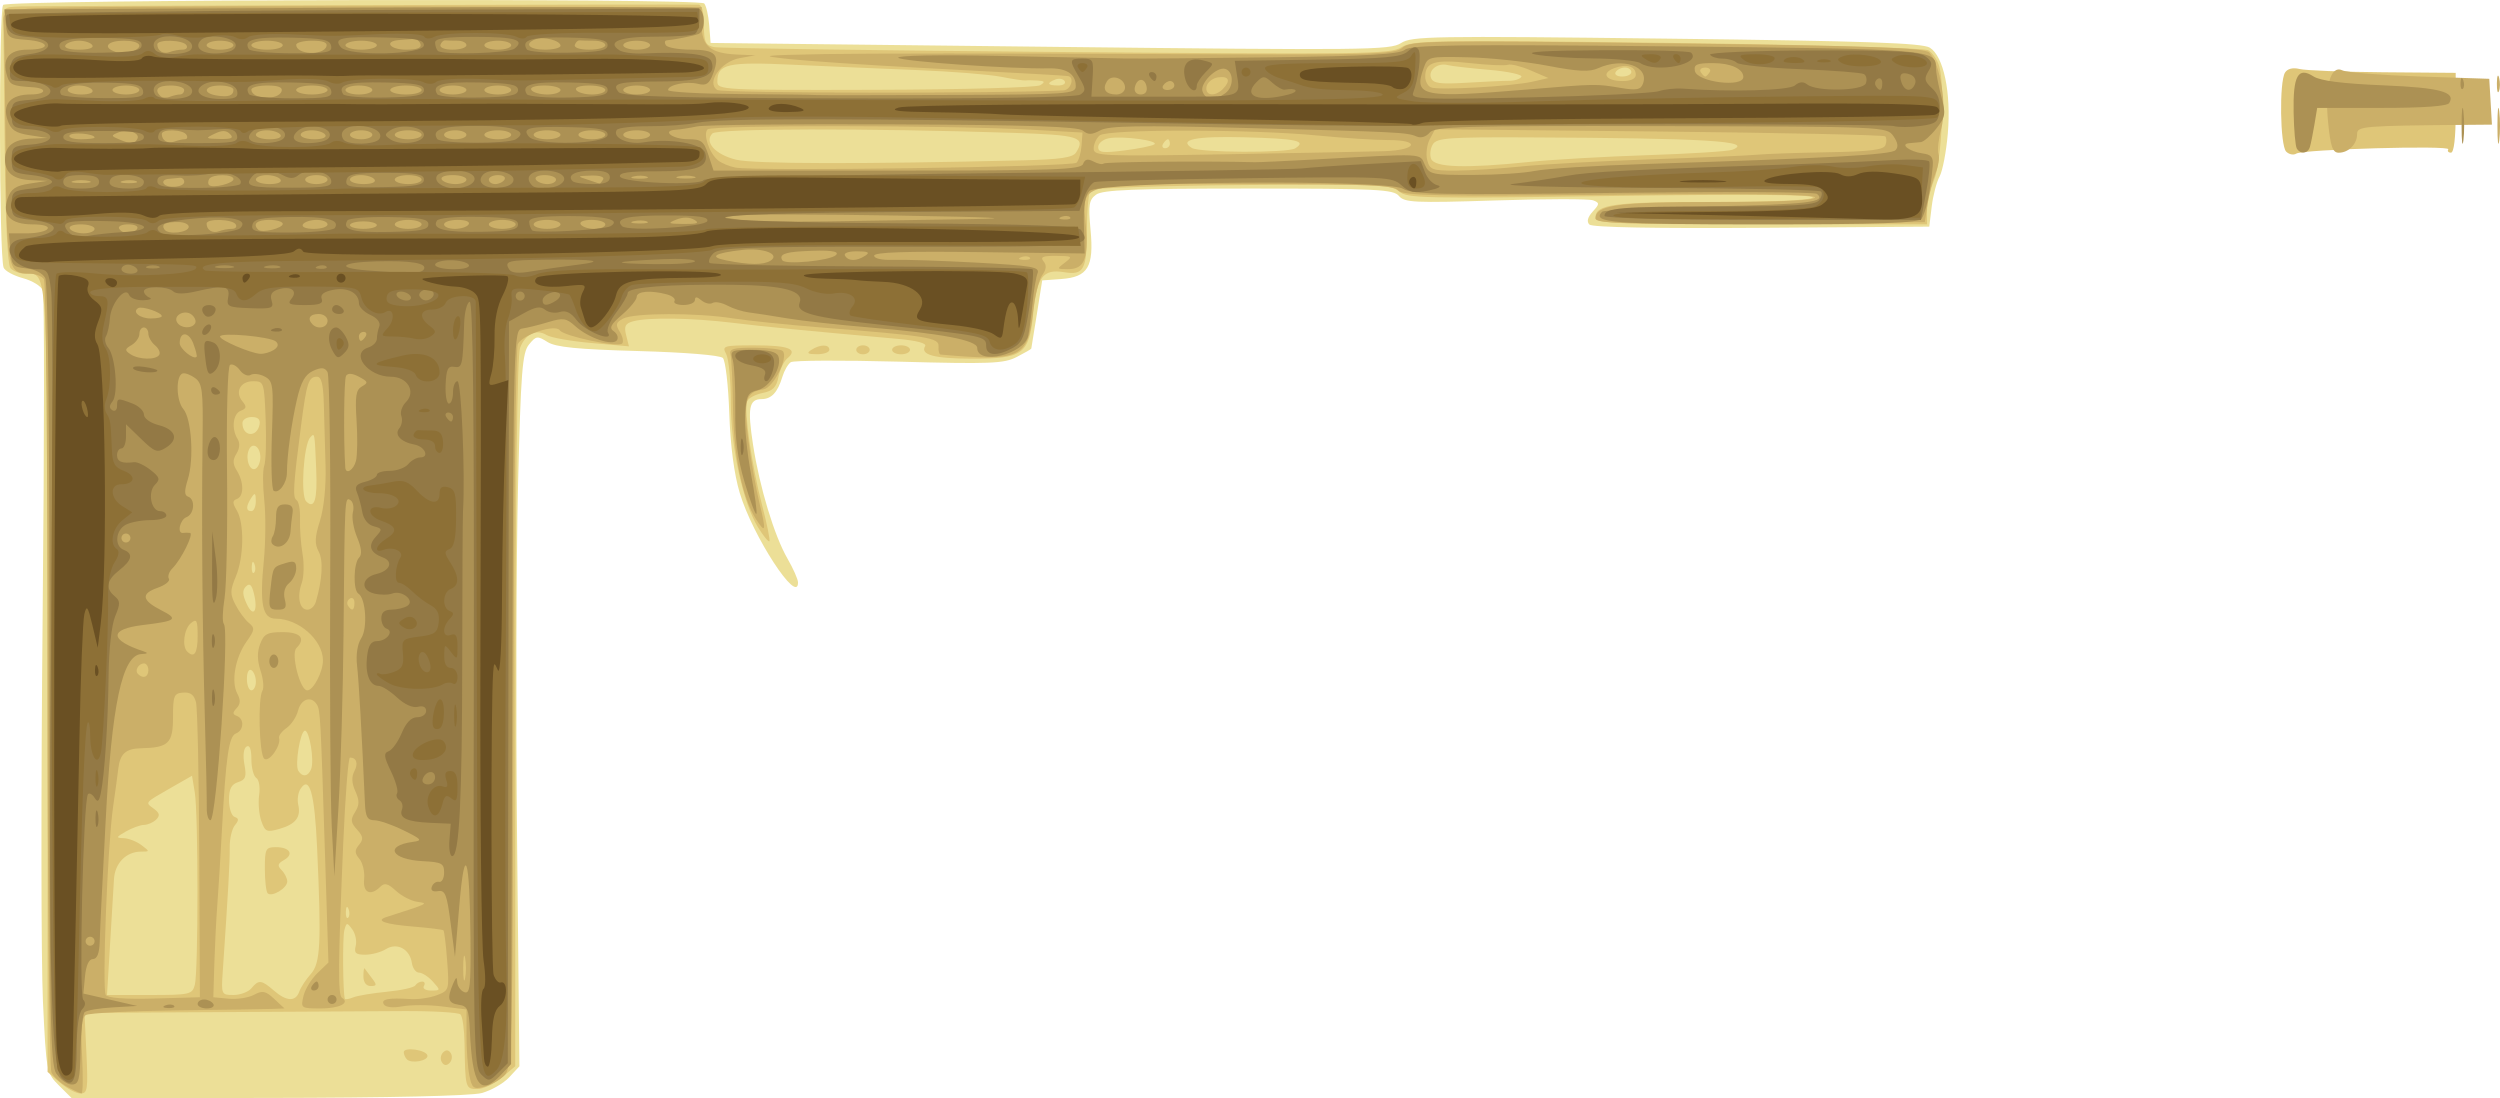 <?xml version="1.0" encoding="UTF-8" standalone="no"?>
<!-- Created with Inkscape (http://www.inkscape.org/) -->

<svg
   xmlns:dc="http://purl.org/dc/elements/1.1/"
   xmlns:cc="http://creativecommons.org/ns#"
   xmlns:rdf="http://www.w3.org/1999/02/22-rdf-syntax-ns#"
   xmlns:svg="http://www.w3.org/2000/svg"
   xmlns="http://www.w3.org/2000/svg"
   xmlns:sodipodi="http://sodipodi.sourceforge.net/DTD/sodipodi-0.dtd"
   xmlns:inkscape="http://www.inkscape.org/namespaces/inkscape"
   width="147.639mm"
   height="64.856mm"
   viewBox="0 0 147.639 64.856"
   version="1.1"
   id="svg8"
   inkscape:version="0.92.4 (unknown)"
   sodipodi:docname="goodbye.svg">
  <defs
     id="defs2" />
  <sodipodi:namedview
     id="base"
     pagecolor="#ffffff"
     bordercolor="#666666"
     borderopacity="1.0"
     inkscape:pageopacity="0.0"
     inkscape:pageshadow="2"
     inkscape:zoom="0.98994949"
     inkscape:cx="300.27072"
     inkscape:cy="139.94811"
     inkscape:document-units="mm"
     inkscape:current-layer="layer1"
     showgrid="false"
     fit-margin-top="0"
     fit-margin-left="0"
     fit-margin-right="0"
     fit-margin-bottom="0"
     inkscape:window-width="1853"
     inkscape:window-height="1025"
     inkscape:window-x="67"
     inkscape:window-y="27"
     inkscape:window-maximized="1" />
  <g
     inkscape:label="Layer 1"
     inkscape:groupmode="layer"
     id="layer1"
     transform="translate(252.462,-239.487)">
    <g
       id="g828"
       transform="translate(40.821,153.458)">
      <path
         style="fill:#ecdf97;stroke-width:0.265"
         d="m -289.798,150.136 c -0.738,-0.738 -0.751,-0.806 -0.949,-4.966 -0.11,-2.32 -0.118,-12.616 -0.017,-22.88 0.101,-10.264 0.106,-18.865 0.011,-19.113 -0.095,-0.248 -0.625,-0.573 -1.177,-0.721 -0.552,-0.149 -1.065,-0.43 -1.14,-0.625 -0.268,-0.699 -0.292,-15.247 -0.026,-15.513 0.322,-0.322 41.084,-0.407 41.398,-0.087 0.117,0.12 0.251,0.694 0.297,1.276 l 0.084,1.058 20.044,0.228 c 18.585,0.211 20.093,0.195 20.725,-0.218 0.627,-0.411 1.871,-0.432 15.675,-0.265 11.821,0.143 15.114,0.256 15.56,0.536 0.814,0.51 1.263,2.655 1.06,5.063 -0.091,1.078 -0.31,2.221 -0.486,2.541 -0.176,0.32 -0.386,1.118 -0.465,1.773 l -0.144,1.191 -9.905,0.069 c -6.271,0.044 -10.001,-0.027 -10.167,-0.192 -0.172,-0.172 -0.106,-0.433 0.193,-0.764 0.416,-0.459 0.418,-0.517 0.025,-0.668 -0.236,-0.091 -2.831,-0.088 -5.767,0.007 -4.77,0.154 -5.375,0.126 -5.699,-0.265 -0.323,-0.389 -1.286,-0.437 -8.878,-0.437 -6.739,0 -8.618,0.075 -9.005,0.358 -0.421,0.308 -0.467,0.597 -0.329,2.077 0.205,2.197 -0.15,2.793 -1.735,2.908 l -1.12,0.081 -0.314,1.984 c -0.173,1.091 -0.322,2.011 -0.331,2.044 -0.009,0.033 -0.399,0.257 -0.866,0.498 -0.748,0.387 -1.572,0.419 -6.945,0.273 -3.353,-0.091 -6.229,-0.077 -6.391,0.031 -0.162,0.108 -0.385,0.494 -0.495,0.858 -0.282,0.93 -0.649,1.323 -1.235,1.323 -0.736,0 -0.834,0.533 -0.499,2.697 0.391,2.522 1.251,5.364 2.032,6.719 0.343,0.595 0.624,1.23 0.624,1.411 0,1.371 -2.684,-2.749 -3.441,-5.282 -0.334,-1.117 -0.554,-2.789 -0.619,-4.714 -0.056,-1.64 -0.227,-3.108 -0.38,-3.261 -0.163,-0.163 -2.23,-0.332 -4.996,-0.409 -3.604,-0.1 -4.87,-0.226 -5.361,-0.535 -0.595,-0.375 -0.675,-0.364 -1.094,0.153 -0.392,0.484 -0.477,1.581 -0.644,8.305 -0.106,4.261 -0.131,13.725 -0.056,21.032 l 0.137,13.284 -0.607,0.654 c -0.334,0.36 -1.066,0.778 -1.628,0.928 -0.625,0.167 -5.517,0.279 -12.612,0.288 l -11.591,0.014 z"
         id="path842"
         inkscape:connector-curvature="0"
         sodipodi:nodetypes="ccscccccccscsscsccscccccsccccccccccsccsccscccsccccscc" />
      <path
         style="fill:#dfc678;stroke-width:0.265"
         d="m -289.732,149.971 -0.742,-0.639 v -23.133 c 0,-24.858 0.047,-24.008 -1.323,-24.008 -0.328,0 -0.72,-0.149 -0.871,-0.331 -0.169,-0.204 -0.297,-2.812 -0.334,-6.813 -0.033,-3.565 -0.072,-6.958 -0.088,-7.541 -0.029,-1.057 -0.028,-1.058 1.029,-1.098 0.925,-0.034 39.152,-0.134 40.018,-0.104 0.214,0.007 0.331,0.431 0.331,1.197 0,1.016 0.085,1.203 0.595,1.309 0.327,0.068 9.444,0.198 20.259,0.288 18.138,0.152 19.716,0.13 20.342,-0.28 0.624,-0.409 1.883,-0.429 15.659,-0.257 8.326,0.104 15.185,0.297 15.44,0.433 0.253,0.135 0.551,0.57 0.661,0.966 0.345,1.234 0.147,5.564 -0.307,6.698 -0.23,0.574 -0.418,1.399 -0.418,1.833 v 0.788 h -9.79 c -8.421,0 -9.79,-0.054 -9.79,-0.388 0,-0.795 1.03,-0.935 6.846,-0.935 3.576,0 5.885,-0.102 5.985,-0.263 0.108,-0.174 -3.919,-0.204 -11.888,-0.089 -11.069,0.16 -12.091,0.138 -12.543,-0.271 -0.443,-0.401 -1.353,-0.438 -9.241,-0.374 -4.812,0.039 -8.848,0.171 -8.969,0.292 -0.121,0.121 -0.22,1.133 -0.22,2.249 0,2.468 -0.171,2.796 -1.355,2.603 -1.247,-0.202 -1.6,0.272 -1.818,2.445 -0.241,2.403 -0.605,2.67 -3.631,2.664 -2.206,-0.004 -3.064,-0.234 -2.753,-0.739 0.106,-0.172 -0.493,-0.332 -1.62,-0.432 -5.57,-0.496 -7.827,-0.715 -9.74,-0.948 -2.392,-0.291 -4.98,-0.332 -5.871,-0.093 -0.479,0.128 -0.561,0.286 -0.427,0.821 l 0.166,0.662 -2.209,-0.196 c -1.215,-0.108 -2.406,-0.319 -2.647,-0.469 -0.609,-0.381 -1.261,-0.068 -1.574,0.755 -0.167,0.439 -0.268,8.357 -0.275,21.559 l -0.011,20.865 -0.8,0.673 c -0.44,0.37 -1.088,0.673 -1.441,0.673 -0.699,0 -0.712,-0.045 -0.751,-2.69 -0.012,-0.824 -0.12,-1.597 -0.239,-1.716 -0.119,-0.119 -1.667,-0.208 -3.44,-0.197 -1.773,0.011 -6.72,0.039 -10.995,0.062 l -7.771,0.042 0.114,2.381 c 0.102,2.136 0.066,2.381 -0.35,2.381 -0.255,0 -0.798,-0.288 -1.206,-0.639 z m 14.122,-5.38 c 0.09,-0.255 0.395,-0.72 0.677,-1.035 0.577,-0.642 0.635,-1.787 0.376,-7.472 -0.147,-3.226 -0.448,-4.287 -0.982,-3.464 -0.141,0.217 -0.2,0.634 -0.132,0.926 0.173,0.741 -0.151,1.159 -1.112,1.434 -0.748,0.215 -0.846,0.172 -1.07,-0.469 -0.135,-0.388 -0.191,-1.078 -0.125,-1.533 0.067,-0.455 -0.009,-0.908 -0.169,-1.006 -0.16,-0.099 -0.29,-0.596 -0.29,-1.105 0,-0.601 -0.101,-0.863 -0.288,-0.748 -0.172,0.106 -0.222,0.532 -0.124,1.054 0.136,0.727 0.073,0.904 -0.373,1.046 -0.399,0.127 -0.537,0.398 -0.537,1.057 0,0.487 0.149,0.936 0.331,0.997 0.257,0.087 0.261,0.196 0.015,0.494 -0.174,0.211 -0.31,0.796 -0.303,1.3 0.012,0.813 -0.094,2.689 -0.412,7.333 -0.093,1.363 -0.081,1.389 0.634,1.389 0.401,0 0.877,-0.179 1.058,-0.397 0.43,-0.518 0.592,-0.502 1.323,0.132 0.752,0.652 1.288,0.676 1.503,0.066 z m -1.865,-5.808 c -0.092,-0.092 -0.167,-0.743 -0.167,-1.446 0,-1.179 0.05,-1.279 0.646,-1.279 0.825,0 1.091,0.418 0.484,0.761 -0.375,0.212 -0.403,0.331 -0.138,0.598 0.182,0.184 0.331,0.485 0.331,0.669 0,0.392 -0.911,0.941 -1.156,0.697 z m 7.05,5.812 c 0.841,-0.08 1.592,-0.247 1.669,-0.372 0.077,-0.125 0.259,-0.227 0.405,-0.227 0.146,0 0.191,0.119 0.101,0.265 -0.09,0.146 0.099,0.265 0.422,0.265 0.569,0 0.572,-0.015 0.107,-0.529 -0.263,-0.291 -0.631,-0.529 -0.816,-0.529 -0.186,0 -0.376,-0.256 -0.422,-0.568 -0.123,-0.827 -0.877,-1.23 -1.535,-0.819 -0.29,0.181 -0.84,0.329 -1.222,0.329 -0.56,0 -0.67,-0.101 -0.561,-0.517 0.074,-0.284 -0.016,-0.723 -0.2,-0.976 -0.315,-0.43 -0.344,-0.427 -0.471,0.054 -0.112,0.425 -0.086,3.733 0.033,4.047 0.02,0.052 0.244,0.011 0.499,-0.091 0.255,-0.102 1.151,-0.25 1.992,-0.33 z m -1.397,-0.908 c 0,-0.315 0.034,-0.524 0.075,-0.463 0.041,0.061 0.234,0.319 0.429,0.573 0.303,0.396 0.293,0.463 -0.075,0.463 -0.264,0 -0.429,-0.221 -0.429,-0.573 z m -9.956,0.507 c 0.209,-0.781 0.208,-10.1 -0.002,-11.369 l -0.163,-0.984 -1.224,0.7 c -1.599,0.915 -1.556,0.863 -1.034,1.245 0.345,0.252 0.38,0.405 0.145,0.64 -0.17,0.17 -0.493,0.313 -0.718,0.318 -0.226,0.005 -0.708,0.18 -1.072,0.388 -0.591,0.338 -0.605,0.38 -0.132,0.396 0.291,0.01 0.76,0.193 1.043,0.406 0.507,0.383 0.507,0.388 -0.016,0.388 -0.88,0 -1.546,0.678 -1.601,1.63 -0.028,0.486 -0.132,2.223 -0.232,3.86 l -0.18,2.977 h 2.513 c 2.382,0 2.521,-0.031 2.672,-0.595 z m 9.079,-4.481 c -0.085,-0.211 -0.147,-0.148 -0.16,0.16 -0.011,0.279 0.051,0.435 0.139,0.347 0.088,-0.088 0.097,-0.316 0.021,-0.507 z m -2.208,-8.27 c 0.19,-0.494 -0.096,-2.264 -0.366,-2.264 -0.274,0 -0.608,2.021 -0.392,2.372 0.24,0.389 0.586,0.34 0.757,-0.107 z m -3.265,-5.159 c 0,-0.282 -0.119,-0.587 -0.265,-0.677 -0.15,-0.093 -0.265,0.13 -0.265,0.514 0,0.372 0.119,0.677 0.265,0.677 0.146,0 0.265,-0.231 0.265,-0.514 z m -0.121,-5.225 c -0.127,-0.507 -0.251,-0.611 -0.468,-0.393 -0.218,0.218 -0.205,0.489 0.049,1.03 0.399,0.85 0.684,0.417 0.419,-0.638 z m 0.037,-1.72 c -0.085,-0.211 -0.147,-0.148 -0.16,0.16 -0.011,0.279 0.051,0.435 0.139,0.347 0.088,-0.088 0.097,-0.316 0.021,-0.507 z m 0.08,-3.721 c -0.003,-0.481 -0.053,-0.519 -0.261,-0.198 -0.332,0.513 -0.332,0.794 0,0.794 0.146,0 0.263,-0.268 0.261,-0.595 z m 3.567,-1.876 c -0.095,-2.213 -0.087,-2.172 -0.353,-1.881 -0.392,0.428 -0.582,3.434 -0.239,3.778 0.489,0.489 0.669,-0.088 0.592,-1.896 z m -3.298,-0.704 c 0,-0.652 -0.488,-0.944 -0.692,-0.414 -0.208,0.543 0.085,1.286 0.425,1.076 0.147,-0.091 0.266,-0.389 0.266,-0.663 z m -0.047,-1.94 c 0.058,-0.297 -0.093,-0.441 -0.463,-0.441 -0.302,0 -0.549,0.159 -0.549,0.353 0,0.81 0.857,0.885 1.012,0.088 z m 45.107,-15.601 c 2.168,-0.053 2.919,-0.164 3.109,-0.458 0.587,-0.914 0.194,-1.037 -3.719,-1.164 -8.559,-0.279 -17.457,-0.262 -17.753,0.034 -0.504,0.504 0.164,1.247 1.395,1.551 1.033,0.255 7.437,0.269 16.967,0.037 z m 29.894,0.094 c 1.34,-0.137 4.484,-0.317 6.986,-0.399 2.502,-0.082 4.744,-0.225 4.983,-0.317 1.337,-0.513 -1.541,-0.687 -12.147,-0.732 -4.57,-0.02 -5.297,0.034 -5.532,0.405 -0.149,0.235 -0.196,0.622 -0.105,0.86 0.198,0.515 2.014,0.572 5.816,0.184 z m -22.169,-1.03 c 0.345,-0.219 -1.869,-0.521 -2.682,-0.366 -0.344,0.066 -0.625,0.298 -0.625,0.516 0,0.328 0.262,0.364 1.521,0.207 0.837,-0.104 1.64,-0.265 1.786,-0.358 z m 8.327,0.23 c 0.704,-0.442 0.097,-0.574 -3.015,-0.654 -2.867,-0.074 -3.891,0.134 -3.089,0.63 0.46,0.284 5.656,0.305 6.104,0.024 z m -7.401,-0.273 c 0,-0.146 -0.052,-0.265 -0.117,-0.265 -0.064,0 -0.19,0.119 -0.28,0.265 -0.09,0.146 -0.037,0.265 0.117,0.265 0.154,0 0.28,-0.119 0.28,-0.265 z m -7.659,-3.454 c 0.309,-0.196 0.281,-0.249 -0.146,-0.278 -0.291,-0.019 -0.616,-0.022 -0.723,-0.006 -0.106,0.016 -0.761,-0.082 -1.455,-0.218 -0.694,-0.136 -2.929,-0.314 -4.966,-0.395 -2.037,-0.081 -5.339,-0.223 -7.337,-0.316 -3.847,-0.18 -4.437,-0.046 -4.437,1.003 0,0.488 0.318,0.504 9.34,0.479 5.155,-0.014 9.512,-0.135 9.723,-0.269 z m 1.449,-0.239 c -0.086,-0.139 -0.331,-0.186 -0.545,-0.104 -0.547,0.21 -0.482,0.357 0.156,0.357 0.3,0 0.474,-0.114 0.388,-0.253 z m 26.24,-0.023 c 0.32,0.002 0.648,-0.104 0.729,-0.234 0.081,-0.131 -0.776,-0.317 -1.905,-0.414 -1.129,-0.097 -2.231,-0.223 -2.449,-0.281 -0.58,-0.154 -1.16,0.295 -0.982,0.759 0.124,0.323 0.529,0.378 2.089,0.284 1.064,-0.064 2.197,-0.116 2.517,-0.114 z m 7.223,-0.518 c 0,-0.146 -0.172,-0.265 -0.381,-0.265 -0.21,0 -0.455,0.119 -0.545,0.265 -0.09,0.146 0.082,0.265 0.381,0.265 0.3,0 0.545,-0.119 0.545,-0.265 z m -70.247,58.473 c -0.106,-0.171 -0.073,-0.43 0.073,-0.575 0.176,-0.176 0.329,-0.161 0.457,0.046 0.106,0.171 0.073,0.43 -0.073,0.575 -0.176,0.176 -0.329,0.161 -0.457,-0.046 z m -2.061,-0.165 c -0.103,-0.103 -0.188,-0.295 -0.188,-0.426 0,-0.323 1.324,-0.139 1.397,0.194 0.068,0.312 -0.937,0.504 -1.21,0.232 z m 20.741,-31.409 c -0.897,-1.451 -1.614,-4.731 -1.614,-7.379 0,-1.296 -0.123,-2.587 -0.274,-2.868 -0.259,-0.485 -0.169,-0.512 1.704,-0.512 2.005,0 2.562,0.225 1.906,0.77 -0.199,0.165 -0.433,0.657 -0.521,1.094 -0.123,0.614 -0.336,0.829 -0.941,0.95 -0.43,0.086 -0.84,0.307 -0.911,0.491 -0.197,0.514 0.277,3.816 0.877,6.107 0.296,1.131 0.493,2.102 0.438,2.157 -0.056,0.056 -0.354,-0.309 -0.663,-0.809 z m 3.148,-10.495 c 0.518,-0.335 1.058,-0.335 1.058,0 0,0.146 -0.327,0.263 -0.728,0.261 -0.567,-0.003 -0.64,-0.061 -0.331,-0.261 z m 2.646,0 c 0,-0.146 0.179,-0.265 0.397,-0.265 0.218,0 0.397,0.119 0.397,0.265 0,0.146 -0.179,0.265 -0.397,0.265 -0.218,0 -0.397,-0.119 -0.397,-0.265 z m 2.117,0 c 0,-0.146 0.238,-0.265 0.529,-0.265 0.291,0 0.529,0.119 0.529,0.265 0,0.146 -0.238,0.265 -0.529,0.265 -0.291,0 -0.529,-0.119 -0.529,-0.265 z m 82.328,-11.705 c -0.36,-0.36 -0.414,-4.121 -0.067,-4.669 0.145,-0.229 0.467,-0.308 0.858,-0.209 0.344,0.086 2.56,0.173 4.923,0.192 l 4.297,0.035 v 2.357 c 0,1.483 -0.104,2.357 -0.28,2.357 -0.154,0 -0.225,-0.089 -0.157,-0.198 0.155,-0.249 -8.587,-0.002 -8.979,0.254 -0.159,0.103 -0.426,0.05 -0.595,-0.119 z m 9.658,-3.707 c -0.073,-0.182 -0.133,-0.033 -0.133,0.331 0,0.364 0.06,0.513 0.133,0.331 0.073,-0.182 0.073,-0.48 0,-0.661 z"
         id="path840"
         inkscape:connector-curvature="0"
         sodipodi:nodetypes="ccsscccccscscscccscssscscssscccccsccccccsccscccccsscccccccccccscscsccccscccccssccscccscscsccscccccccsccssccccccccccscccsccccccccsccscssscsccccccccccsccsscsccscssccccsccccsccsccscsscccscccsscsscccccssscccsscccsccccsscsscccccccscccscscccccsccsccsssssssssscccccssccccsscs" />
      <path
         style="fill:#cbaf68;stroke-width:0.265"
         d="m -289.319,150.21 c -0.383,-0.208 -0.8,-0.59 -0.926,-0.849 -0.126,-0.259 -0.23,-10.829 -0.23,-23.49 0,-12.66 -0.096,-23.168 -0.214,-23.349 -0.118,-0.182 -0.496,-0.331 -0.841,-0.331 -1.314,0 -1.364,-0.261 -1.422,-7.316 -0.029,-3.616 -0.08,-6.93 -0.111,-7.364 -0.056,-0.768 -0.019,-0.794 1.398,-0.968 0.8,-0.098 10.087,-0.16 20.637,-0.137 l 19.182,0.042 v 1.058 c 0,1.252 0.517,1.678 2.117,1.745 l 1.058,0.044 -0.917,0.164 c -1.126,0.201 -2.01,1.452 -1.332,1.886 0.303,0.194 16.821,0.212 20.439,0.022 0.441,-0.023 0.68,-0.788 0.265,-0.846 -0.259,-0.036 -1.904,-0.128 -8.797,-0.491 -3.129,-0.165 -6.582,-0.396 -7.673,-0.514 -1.833,-0.199 -1.671,-0.221 2.117,-0.294 2.256,-0.043 10.743,-0.046 18.861,-0.005 13.547,0.067 14.801,0.037 15.254,-0.374 0.457,-0.413 1.631,-0.433 15.623,-0.256 12.121,0.153 15.2,0.262 15.485,0.547 0.654,0.654 1.055,3.182 0.71,4.472 -0.17,0.634 -0.246,1.317 -0.169,1.516 0.076,0.199 -0.002,0.71 -0.175,1.136 -0.173,0.425 -0.386,1.249 -0.474,1.832 l -0.159,1.058 -9.723,0.069 c -8.027,0.057 -9.723,0.007 -9.723,-0.288 0,-0.793 1.315,-0.972 7.156,-0.972 3.782,0 5.808,-0.094 5.808,-0.271 0,-0.182 -3.973,-0.233 -12.157,-0.155 -10.255,0.097 -12.206,0.057 -12.468,-0.259 -0.256,-0.308 -1.833,-0.374 -8.99,-0.374 -10.155,0 -9.658,-0.133 -9.445,2.525 0.153,1.909 -0.097,2.502 -1.056,2.502 -0.671,0 -0.679,-0.015 -0.185,-0.388 0.48,-0.363 0.447,-0.389 -0.511,-0.397 -0.791,-0.007 -0.962,0.067 -0.749,0.323 0.194,0.233 0.169,0.476 -0.082,0.819 -0.196,0.268 -0.439,1.253 -0.539,2.188 -0.289,2.694 -0.772,2.916 -5.448,2.498 -0.093,-0.008 -0.152,-0.223 -0.132,-0.478 0.041,-0.519 -0.595,-0.622 -6.975,-1.125 -1.965,-0.155 -4.3,-0.397 -5.19,-0.537 -2.128,-0.337 -5.824,-0.327 -6.466,0.017 -0.426,0.228 -0.457,0.355 -0.191,0.782 0.175,0.28 0.236,0.591 0.136,0.691 -0.242,0.242 -3.454,-0.438 -3.68,-0.78 -0.261,-0.394 -2.236,0.26 -2.485,0.823 -0.112,0.253 -0.226,9.965 -0.254,21.582 -0.048,20.346 -0.069,21.139 -0.552,21.613 -0.276,0.271 -0.812,0.568 -1.192,0.66 -0.615,0.15 -0.709,0.076 -0.86,-0.678 -0.093,-0.465 -0.169,-1.532 -0.169,-2.37 v -1.524 l -1.433,-0.179 c -0.788,-0.099 -1.846,-0.101 -2.351,-0.007 -0.56,0.105 -0.988,0.06 -1.097,-0.116 -0.191,-0.308 0.268,-0.399 1.584,-0.312 0.443,0.029 1.138,-0.074 1.545,-0.228 0.726,-0.276 0.738,-0.313 0.612,-2.015 -0.07,-0.954 -0.17,-1.772 -0.222,-1.818 -0.051,-0.046 -0.845,-0.144 -1.762,-0.219 -1.686,-0.137 -2.286,-0.347 -1.61,-0.564 2.547,-0.818 2.511,-0.8 1.824,-0.901 -0.364,-0.053 -0.931,-0.347 -1.26,-0.653 -0.462,-0.429 -0.671,-0.484 -0.913,-0.241 -0.58,0.58 -1.047,0.364 -0.962,-0.447 0.044,-0.418 -0.081,-0.954 -0.277,-1.191 -0.288,-0.347 -0.293,-0.507 -0.023,-0.832 0.272,-0.328 0.251,-0.493 -0.118,-0.901 -0.377,-0.417 -0.397,-0.587 -0.117,-1.034 0.263,-0.42 0.266,-0.684 0.017,-1.231 -0.214,-0.469 -0.234,-0.853 -0.061,-1.175 0.244,-0.457 0.131,-0.813 -0.258,-0.813 -0.099,0 -0.278,2.292 -0.398,5.093 -0.304,7.128 -0.318,8.944 -0.07,9.098 0.49,0.303 -0.165,0.626 -1.269,0.626 -1.152,0 -1.176,-0.017 -1.01,-0.728 0.094,-0.4 0.464,-1.011 0.823,-1.356 l 0.653,-0.629 -0.19,-5.986 c -0.275,-8.648 -0.289,-8.919 -0.496,-9.254 -0.327,-0.529 -0.934,-0.33 -1.108,0.364 -0.092,0.367 -0.397,0.828 -0.678,1.025 -0.281,0.197 -0.48,0.462 -0.443,0.589 0.133,0.456 -0.615,1.488 -0.883,1.22 -0.294,-0.294 -0.375,-3.566 -0.099,-4.013 0.099,-0.161 0.05,-0.69 -0.111,-1.175 -0.2,-0.606 -0.208,-1.102 -0.025,-1.582 0.227,-0.596 0.423,-0.7 1.331,-0.7 1.056,0 1.379,0.374 0.812,0.941 -0.339,0.339 0.214,2.499 0.639,2.499 0.365,0 0.941,-1.118 0.927,-1.798 -0.025,-1.191 -1.444,-2.435 -2.778,-2.435 -0.796,0 -0.969,-0.835 -0.713,-3.44 0.107,-1.091 0.118,-2.694 0.025,-3.561 -0.094,-0.867 -0.094,-1.781 -10e-4,-2.03 0.093,-0.249 0.131,-1.474 0.084,-2.723 -0.083,-2.211 -0.102,-2.27 -0.736,-2.27 -0.761,0 -1.097,0.632 -0.634,1.191 0.261,0.315 0.241,0.422 -0.103,0.554 -0.463,0.178 -0.561,1.073 -0.182,1.671 0.146,0.23 0.12,0.56 -0.068,0.86 -0.231,0.37 -0.226,0.612 0.024,1.012 0.422,0.676 0.421,1.513 -0.003,1.667 -0.265,0.096 -0.265,0.232 0,0.68 0.449,0.76 0.417,2.759 -0.062,3.905 -0.34,0.815 -0.343,1.035 -0.017,1.664 0.206,0.399 0.56,0.879 0.786,1.066 0.369,0.306 0.355,0.42 -0.131,1.103 -0.669,0.939 -0.926,2.371 -0.551,3.071 0.204,0.382 0.194,0.617 -0.037,0.863 -0.248,0.264 -0.246,0.365 0.012,0.459 0.451,0.165 0.418,0.854 -0.05,1.034 -0.425,0.163 -0.595,1.341 -0.835,5.79 -0.086,1.601 -0.208,3.565 -0.27,4.366 -0.062,0.8 -0.14,2.348 -0.174,3.44 l -0.06,1.984 0.906,0.086 c 0.498,0.048 1.172,-0.056 1.498,-0.231 0.502,-0.269 0.684,-0.232 1.195,0.244 l 0.603,0.561 -0.645,0.027 c -0.355,0.015 -2.917,0.055 -5.693,0.089 -2.776,0.034 -5.202,0.157 -5.389,0.273 -0.25,0.155 -0.31,0.8 -0.225,2.425 0.064,1.218 0.048,2.209 -0.035,2.203 -0.083,-0.006 -0.464,-0.181 -0.847,-0.389 z m 7.804,-13.684 c -0.02,-4.617 -0.107,-8.676 -0.192,-9.018 -0.112,-0.446 -0.327,-0.61 -0.758,-0.578 -0.544,0.04 -0.601,0.178 -0.601,1.451 0,1.55 -0.261,1.802 -1.903,1.838 -0.887,0.019 -1.229,0.331 -1.329,1.209 -0.033,0.291 -0.171,1.303 -0.307,2.249 -0.328,2.282 -0.657,10.745 -0.433,11.109 0.113,0.183 1.145,0.259 2.868,0.211 l 2.691,-0.075 z m 15.701,6.08 c -0.063,-0.327 -0.115,-0.059 -0.115,0.595 0,0.655 0.052,0.923 0.115,0.595 0.063,-0.327 0.063,-0.863 0,-1.191 z m -18.708,-16.999 c 0,-0.218 -0.112,-0.397 -0.249,-0.397 -0.334,0 -0.573,0.413 -0.361,0.625 0.298,0.298 0.61,0.181 0.61,-0.228 z m 2.91,-2.017 c 0,-0.94 -0.055,-1.045 -0.397,-0.761 -0.405,0.336 -0.539,1.357 -0.22,1.676 0.412,0.412 0.617,0.108 0.617,-0.914 z m 6.98,-2.018 c 0.387,-1.318 0.45,-2.443 0.166,-2.973 -0.245,-0.457 -0.228,-0.845 0.078,-1.814 0.23,-0.729 0.365,-2.042 0.331,-3.217 -0.032,-1.091 -0.078,-2.729 -0.102,-3.638 -0.032,-1.216 -0.141,-1.654 -0.412,-1.654 -0.487,0 -0.602,0.353 -0.925,2.818 -0.471,3.608 -0.515,4.322 -0.272,4.472 0.13,0.081 0.221,0.587 0.202,1.125 -0.019,0.538 0.048,1.46 0.149,2.048 0.101,0.589 0.08,1.363 -0.047,1.72 -0.292,0.822 -0.131,1.576 0.336,1.576 0.198,0 0.421,-0.208 0.496,-0.463 z m 2.281,0.051 c 0,-0.227 -0.121,-0.338 -0.269,-0.246 -0.148,0.091 -0.2,0.277 -0.117,0.412 0.227,0.367 0.386,0.299 0.386,-0.166 z m 39.88,-20.385 c -0.088,-0.088 -0.316,-0.097 -0.507,-0.021 -0.211,0.085 -0.148,0.147 0.16,0.16 0.279,0.011 0.435,-0.051 0.347,-0.139 z m 2.763,-5.6 c 0.132,-0.132 0.265,-0.587 0.296,-1.01 l 0.056,-0.77 -3.043,-0.169 c -4.783,-0.266 -18.838,-0.281 -19.099,-0.02 -0.28,0.28 0.099,1.403 0.617,1.828 0.197,0.162 0.656,0.354 1.02,0.427 1.157,0.231 19.903,-0.035 20.154,-0.285 z m 26.281,0.219 c 1.31,-0.132 4.763,-0.321 7.673,-0.42 2.91,-0.099 5.708,-0.221 6.218,-0.27 0.509,-0.05 2.396,-0.116 4.192,-0.146 2.498,-0.043 3.299,-0.142 3.406,-0.422 0.077,-0.201 0.072,-0.434 -0.011,-0.517 -0.083,-0.083 -6.098,-0.212 -13.367,-0.286 l -13.216,-0.135 -0.314,0.587 c -0.173,0.323 -0.242,0.874 -0.154,1.224 0.146,0.581 0.293,0.636 1.676,0.632 0.834,-0.003 2.588,-0.113 3.898,-0.245 z m -8.091,-0.901 c 1.929,-0.062 2.143,-0.66 0.234,-0.655 -0.772,0.002 -2.654,-0.119 -4.182,-0.269 -3.867,-0.379 -12.419,-0.385 -12.873,-0.008 -0.196,0.163 -0.356,0.511 -0.356,0.773 0,0.453 0.408,0.471 7.871,0.342 4.329,-0.075 8.517,-0.157 9.305,-0.182 z m -9.557,-3.665 c 0.493,-0.493 0.376,-0.786 -0.275,-0.693 -0.326,0.046 -0.632,0.293 -0.681,0.548 -0.101,0.531 0.482,0.62 0.956,0.146 z m 18.309,-0.442 0.926,-0.211 -1.044,-0.449 c -0.574,-0.247 -1.179,-0.397 -1.344,-0.334 -0.165,0.063 -1.183,0.018 -2.263,-0.101 -2.073,-0.228 -2.625,-0.058 -2.625,0.807 0,0.261 0.149,0.543 0.331,0.626 0.414,0.19 4.775,-0.055 6.019,-0.338 z m 6.085,-0.402 c 0,-0.502 -0.536,-0.667 -1.274,-0.393 -0.799,0.297 -0.497,0.761 0.496,0.761 0.489,0 0.778,-0.137 0.778,-0.369 z m 4.366,-0.161 c 0.09,-0.146 -0.029,-0.265 -0.265,-0.265 -0.235,0 -0.355,0.119 -0.265,0.265 0.09,0.146 0.209,0.265 0.265,0.265 0.056,0 0.175,-0.119 0.265,-0.265 z m -56.329,26.392 c -0.797,-1.241 -1.315,-3.752 -1.352,-6.548 -0.02,-1.528 -0.087,-2.957 -0.149,-3.175 -0.091,-0.32 0.179,-0.396 1.392,-0.391 0.828,0.003 1.589,0.09 1.692,0.193 0.364,0.364 -0.547,2.179 -1.137,2.265 -1.059,0.153 -1.201,0.634 -0.89,3.014 0.158,1.208 0.454,2.88 0.659,3.717 0.406,1.66 0.367,1.831 -0.214,0.926 z m 92.849,-23.416 c -0.214,-2.142 0.141,-3.418 0.856,-3.074 0.253,0.121 2.305,0.282 4.56,0.358 l 4.101,0.137 0.079,1.353 0.079,1.353 -1.402,0.012 c -6.283,0.056 -6.561,0.079 -6.561,0.553 0,0.584 -0.505,1.094 -1.084,1.094 -0.361,0 -0.485,-0.352 -0.628,-1.786 z m 9.999,0.198 c 0,-0.946 0.048,-1.333 0.107,-0.86 0.059,0.473 0.059,1.247 0,1.72 -0.059,0.473 -0.107,0.086 -0.107,-0.86 z m -0.033,-2.514 c 0.005,-0.437 0.065,-0.583 0.132,-0.326 0.067,0.257 0.063,0.615 -0.01,0.794 -0.072,0.179 -0.127,-0.031 -0.122,-0.468 z"
         id="path838"
         inkscape:connector-curvature="0"
         sodipodi:nodetypes="ccscscccscsccccccsscccsccccccssssscsssccccccccccccccccccsccccccccccccccccccccsscscccsccscccccscscsccccsccccccccccccccccccccccccsccccccccscccccccsscssssssccscccccscccccsccsccsccccccccsccccccscsccsccccccccscssccccccscsccscsscsscscsccccccccccccscccsssccscssccccc" />
      <path
         style="fill:#ac9154;stroke-width:0.265"
         d="m -289.951,149.448 c -0.368,-0.562 -0.414,-3.193 -0.408,-23.575 0.004,-14.511 -0.089,-23.121 -0.254,-23.428 -0.151,-0.282 -0.62,-0.52 -1.119,-0.568 -0.785,-0.076 -0.867,-0.169 -0.942,-1.075 l -0.082,-0.992 h 1.059 c 0.582,0 1.132,-0.119 1.222,-0.265 0.098,-0.159 -0.251,-0.265 -0.878,-0.265 -1.31,0 -1.827,-0.538 -1.477,-1.537 0.197,-0.564 0.468,-0.745 1.302,-0.873 l 1.053,-0.161 -0.939,-0.038 c -1.077,-0.043 -1.574,-0.431 -1.574,-1.228 0,-0.797 0.498,-1.185 1.574,-1.228 l 0.939,-0.038 -1.053,-0.161 c -0.835,-0.128 -1.105,-0.308 -1.302,-0.873 -0.338,-0.967 0.171,-1.537 1.374,-1.537 0.905,0 0.991,-0.369 0.098,-0.424 -1.176,-0.072 -1.341,-0.142 -1.497,-0.634 -0.332,-1.045 0.082,-1.587 1.208,-1.587 1.4,0 1.331,-0.478 -0.084,-0.58 -1.055,-0.076 -1.13,-0.134 -1.207,-0.941 l -0.083,-0.86 1.406,-0.005 c 0.773,-0.003 9.919,-0.045 20.324,-0.095 10.405,-0.05 19.067,-0.035 19.248,0.033 0.43,0.16 0.43,1.37 0,1.527 -0.31,0.113 -1.388,0.328 -1.868,0.372 -0.118,0.011 -0.14,0.139 -0.051,0.284 0.09,0.146 0.756,0.265 1.479,0.265 1.476,0 1.741,0.292 1.306,1.437 -0.223,0.587 -0.4,0.704 -0.879,0.584 -0.683,-0.172 -1.774,0.053 -1.774,0.366 0,0.115 1.909,0.221 4.241,0.236 2.333,0.015 4.327,0.04 4.432,0.056 0.105,0.016 3.614,0.015 7.797,-0.003 7.254,-0.03 7.607,-0.054 7.607,-0.528 0,-0.71 -0.541,-1.064 -1.597,-1.044 -2.259,0.042 -8.755,-0.416 -8.886,-0.627 -0.083,-0.134 2.437,-0.18 5.897,-0.108 3.322,0.069 6.696,0.137 7.496,0.152 0.8,0.014 4.752,-0.017 8.781,-0.07 5.58,-0.073 7.426,-0.179 7.748,-0.447 0.345,-0.286 3.199,-0.323 15.509,-0.199 15.709,0.158 15.851,0.17 15.851,1.28 0,0.271 0.14,1.015 0.31,1.654 0.284,1.062 0.259,1.225 -0.289,1.922 -0.33,0.419 -0.738,0.777 -0.906,0.797 -0.168,0.02 -0.478,0.049 -0.689,0.066 -0.58,0.046 0.006,0.5 0.781,0.603 0.525,0.07 0.649,0.225 0.603,0.75 -0.128,1.457 -0.415,2.796 -0.667,3.109 -0.203,0.253 -2.426,0.331 -9.478,0.331 -8.781,0 -10.025,-0.099 -9.381,-0.745 0.099,-0.099 2.959,-0.24 6.355,-0.313 5.819,-0.125 6.922,-0.254 6.332,-0.743 -0.136,-0.112 -5.545,-0.138 -12.021,-0.056 -10.16,0.128 -11.865,0.094 -12.435,-0.248 -0.934,-0.559 -17.913,-0.436 -18.502,0.133 -0.261,0.252 -0.364,0.884 -0.332,2.029 l 0.046,1.663 -6.216,-0.08 c -4.364,-0.056 -6.216,0.006 -6.216,0.209 0,0.17 0.463,0.271 1.124,0.247 0.618,-0.023 2.827,0.05 4.907,0.163 3.302,0.179 3.762,0.259 3.619,0.627 -0.09,0.232 -0.222,1.017 -0.294,1.744 -0.072,0.728 -0.187,1.599 -0.255,1.936 -0.226,1.108 -3.016,1.781 -3.016,0.727 0,-0.449 -2.15,-0.857 -6.35,-1.204 -1.819,-0.15 -4.022,-0.394 -4.895,-0.541 -0.873,-0.147 -1.885,-0.304 -2.249,-0.349 -0.364,-0.044 -0.932,-0.226 -1.262,-0.403 -0.33,-0.177 -0.723,-0.247 -0.871,-0.155 -0.149,0.092 -0.444,0.023 -0.656,-0.152 -0.271,-0.225 -0.385,-0.232 -0.385,-0.023 0,0.163 -0.305,0.297 -0.677,0.297 -0.372,0 -0.612,-0.106 -0.532,-0.234 0.08,-0.129 -0.122,-0.306 -0.447,-0.393 -0.958,-0.257 -1.783,-0.19 -1.783,0.145 0,0.171 -0.387,0.644 -0.86,1.051 -0.678,0.583 -0.783,0.791 -0.495,0.982 0.201,0.133 0.287,0.368 0.193,0.521 -0.23,0.372 -1.684,-0.115 -2.472,-0.828 -0.522,-0.472 -0.71,-0.5 -1.587,-0.235 -0.547,0.166 -1.233,0.336 -1.524,0.378 -0.524,0.076 -0.53,0.306 -0.602,21.759 l -0.073,21.683 -0.568,0.605 c -1.255,1.336 -1.717,0.699 -1.865,-2.57 -0.058,-1.284 -0.136,-1.465 -0.661,-1.54 -0.628,-0.089 -0.703,-0.371 -0.331,-1.238 0.178,-0.413 0.231,-0.434 0.246,-0.095 0.01,0.239 0.197,0.503 0.415,0.587 0.341,0.131 0.392,-0.322 0.366,-3.213 -0.045,-4.839 -0.339,-5.692 -0.658,-1.91 l -0.257,3.043 -0.256,-1.984 c -0.221,-1.714 -0.322,-1.973 -0.746,-1.9 -0.315,0.054 -0.445,-0.041 -0.363,-0.265 0.07,-0.192 0.261,-0.319 0.425,-0.283 0.164,0.036 0.298,-0.209 0.298,-0.546 0,-0.545 -0.138,-0.619 -1.257,-0.676 -1.868,-0.096 -2.293,-0.908 -0.595,-1.138 0.596,-0.081 0.541,-0.149 -0.547,-0.684 -0.664,-0.327 -1.438,-0.594 -1.72,-0.594 -0.407,0 -0.521,-0.203 -0.556,-0.992 -0.19,-4.227 -0.362,-7.239 -0.465,-8.136 -0.075,-0.651 0.021,-1.277 0.248,-1.626 0.384,-0.589 0.269,-2.358 -0.171,-2.63 -0.319,-0.197 -0.287,-1.798 0.042,-2.127 0.184,-0.184 0.147,-0.567 -0.118,-1.202 -0.214,-0.512 -0.325,-1.175 -0.248,-1.472 0.078,-0.298 0.012,-0.621 -0.146,-0.719 -0.338,-0.209 -0.337,-0.237 -0.407,7.923 -0.029,3.347 -0.163,7.931 -0.297,10.186 l -0.245,4.101 -0.152,-2.91 c -0.084,-1.601 -0.126,-8.221 -0.093,-14.713 0.033,-6.491 -0.039,-11.961 -0.159,-12.156 -0.168,-0.272 -0.365,-0.287 -0.85,-0.066 -0.471,0.215 -0.714,0.647 -0.959,1.705 -0.324,1.403 -0.585,3.317 -0.588,4.315 -0.002,0.611 -0.474,1.254 -0.782,1.063 -0.119,-0.073 -0.166,-1.557 -0.105,-3.296 0.104,-2.959 0.077,-3.181 -0.421,-3.448 -0.293,-0.157 -0.667,-0.202 -0.832,-0.1 -0.165,0.102 -0.452,-0.024 -0.638,-0.279 -0.187,-0.255 -0.449,-0.396 -0.582,-0.313 -0.14,0.086 -0.215,2.77 -0.177,6.31 0.037,3.388 -0.03,6.755 -0.148,7.483 -0.118,0.728 -0.135,1.406 -0.039,1.507 0.337,0.355 -0.431,11.59 -0.792,11.59 -0.128,0 -0.225,-0.327 -0.217,-0.728 0.009,-0.4 -0.043,-2.811 -0.114,-5.358 -0.146,-5.217 -0.198,-11.504 -0.134,-16.384 0.038,-2.912 -0.013,-3.327 -0.443,-3.642 -0.267,-0.195 -0.599,-0.317 -0.738,-0.271 -0.409,0.137 -0.38,1.604 0.043,2.098 0.49,0.573 0.642,2.959 0.266,4.162 -0.211,0.674 -0.206,0.94 0.017,1.014 0.44,0.147 0.371,1.032 -0.094,1.211 -0.396,0.152 -0.575,0.991 -0.198,0.931 0.109,-0.017 0.291,-0.017 0.404,0 0.244,0.037 -0.515,1.57 -1.036,2.09 -0.201,0.201 -0.295,0.478 -0.21,0.615 0.085,0.138 -0.217,0.38 -0.671,0.538 -0.995,0.347 -0.929,0.741 0.222,1.327 1.03,0.524 0.896,0.631 -1.09,0.871 -2.012,0.244 -1.985,0.885 0.066,1.561 0.266,0.087 0.217,0.138 -0.148,0.152 -1.138,0.044 -1.762,2.985 -2.121,9.996 -0.098,1.921 -0.209,4.064 -0.246,4.763 -0.037,0.698 -0.081,1.716 -0.099,2.262 -0.021,0.657 -0.157,0.992 -0.401,0.992 -0.235,0 -0.404,0.37 -0.466,1.018 l -0.097,1.018 1.591,0.366 1.591,0.366 -1.455,0.086 c -0.8,0.047 -1.545,0.175 -1.655,0.284 -0.11,0.109 -0.217,1.114 -0.239,2.234 -0.034,1.78 -0.099,2.036 -0.522,2.036 -0.266,0 -0.669,-0.284 -0.897,-0.632 z m 2.254,-7.834 c 0,-0.146 -0.119,-0.265 -0.265,-0.265 -0.146,0 -0.265,0.119 -0.265,0.265 0,0.146 0.119,0.265 0.265,0.265 0.146,0 0.265,-0.119 0.265,-0.265 z m 2.117,-23.812 c 0,-0.146 -0.119,-0.265 -0.265,-0.265 -0.146,0 -0.265,0.119 -0.265,0.265 0,0.146 0.119,0.265 0.265,0.265 0.146,0 0.265,-0.119 0.265,-0.265 z m 13.321,-4.564 c 0.082,-0.327 0.097,-1.394 0.033,-2.37 -0.095,-1.453 -0.037,-1.819 0.319,-2.019 0.384,-0.215 0.364,-0.282 -0.17,-0.567 -0.395,-0.212 -0.662,-0.231 -0.77,-0.058 -0.125,0.202 -0.156,3.836 -0.046,5.411 0.031,0.447 0.496,0.156 0.635,-0.397 z m -11.62,-6.254 c 0.08,-0.129 -0.032,-0.382 -0.249,-0.562 -0.217,-0.18 -0.394,-0.491 -0.394,-0.691 0,-0.2 -0.119,-0.364 -0.265,-0.364 -0.146,0 -0.265,0.173 -0.265,0.384 0,0.211 -0.208,0.507 -0.463,0.657 -0.404,0.238 -0.412,0.307 -0.066,0.538 0.493,0.33 1.507,0.353 1.701,0.039 z m 2.011,-0.671 c -0.27,-0.71 -0.802,-0.722 -0.802,-0.018 0,0.332 0.814,0.992 0.997,0.808 0.042,-0.042 -0.046,-0.397 -0.196,-0.79 z m 4.752,0.383 c 0.257,-0.163 0.303,-0.335 0.132,-0.495 -0.313,-0.293 -3.305,-0.562 -3.305,-0.297 0,0.216 1.803,0.989 2.381,1.02 0.218,0.012 0.574,-0.091 0.792,-0.228 z m 5.426,-0.801 c 0.09,-0.146 0.037,-0.265 -0.117,-0.265 -0.154,0 -0.28,0.119 -0.28,0.265 0,0.146 0.052,0.265 0.117,0.265 0.064,0 0.19,-0.119 0.28,-0.265 z m -10.073,-0.764 c 0.08,-0.129 -0.007,-0.36 -0.192,-0.514 -0.408,-0.339 -1.125,0.037 -0.866,0.454 0.218,0.352 0.855,0.388 1.058,0.06 z m 7.824,-0.162 c 0,-0.22 -0.235,-0.397 -0.529,-0.397 -0.527,0 -0.688,0.282 -0.353,0.617 0.322,0.322 0.882,0.182 0.882,-0.22 z m -9.79,-0.273 c 0,-0.214 -1.162,-0.607 -1.393,-0.471 -0.378,0.223 0.098,0.612 0.748,0.612 0.355,0 0.646,-0.063 0.646,-0.141 z m 35.949,-3.272 c 0.603,-0.382 -0.428,-0.776 -1.663,-0.635 -1.665,0.19 -2.002,0.409 -0.948,0.619 1.358,0.271 2.202,0.276 2.611,0.016 z m 3.858,-0.326 c 0.267,-0.245 -0.387,-0.321 -1.971,-0.232 -1.068,0.06 -1.391,0.206 -1.188,0.535 0.172,0.278 2.799,0.026 3.159,-0.304 z m 1.733,0.034 c 0.3,-0.194 0.184,-0.257 -0.479,-0.261 -0.517,-0.002 -0.809,0.104 -0.712,0.261 0.205,0.332 0.676,0.332 1.191,0 z m -45.508,-1.588 c 0,-0.146 -0.364,-0.265 -0.809,-0.265 -0.472,0 -0.741,0.11 -0.646,0.265 0.09,0.146 0.454,0.265 0.809,0.265 0.355,0 0.646,-0.119 0.646,-0.265 z m 2.514,0 c 0.093,-0.151 -0.135,-0.265 -0.529,-0.265 -0.394,0 -0.622,0.114 -0.529,0.265 0.09,0.146 0.328,0.265 0.529,0.265 0.201,0 0.439,-0.119 0.529,-0.265 z m 3.046,-0.132 c -0.007,-0.146 -0.279,-0.267 -0.604,-0.27 -0.787,-0.007 -1.029,0.12 -0.834,0.436 0.205,0.332 1.455,0.188 1.438,-0.166 z m 2.548,0.132 c 0.215,0 0.317,-0.119 0.227,-0.265 -0.197,-0.318 -1.72,-0.358 -1.72,-0.044 0,0.379 0.354,0.596 0.735,0.449 0.201,-0.077 0.542,-0.141 0.757,-0.141 z m 3.005,-0.295 c 0,-0.129 -0.357,-0.234 -0.794,-0.234 -0.73,0 -0.998,0.237 -0.655,0.579 0.213,0.213 1.449,-0.082 1.449,-0.346 z m 2.646,0.031 c 0,-0.146 -0.291,-0.265 -0.646,-0.265 -0.355,0 -0.719,0.119 -0.809,0.265 -0.095,0.154 0.174,0.265 0.646,0.265 0.445,0 0.809,-0.119 0.809,-0.265 z m 2.91,0.044 c 0,-0.121 -0.357,-0.22 -0.794,-0.22 -0.437,0 -0.794,0.099 -0.794,0.22 0,0.121 0.357,0.22 0.794,0.22 0.437,0 0.794,-0.099 0.794,-0.22 z m 2.646,-0.044 c 0,-0.146 -0.357,-0.265 -0.794,-0.265 -0.437,0 -0.794,0.119 -0.794,0.265 0,0.146 0.357,0.265 0.794,0.265 0.437,0 0.794,-0.119 0.794,-0.265 z m 2.778,0 c 0.095,-0.154 -0.174,-0.265 -0.646,-0.265 -0.445,0 -0.809,0.119 -0.809,0.265 0,0.146 0.291,0.265 0.646,0.265 0.355,0 0.719,-0.119 0.809,-0.265 z m 2.778,0 c 0,-0.146 -0.357,-0.265 -0.794,-0.265 -0.437,0 -0.794,0.119 -0.794,0.265 0,0.146 0.357,0.265 0.794,0.265 0.437,0 0.794,-0.119 0.794,-0.265 z m 2.646,0 c 0,-0.146 -0.357,-0.265 -0.794,-0.265 -0.437,0 -0.794,0.119 -0.794,0.265 0,0.146 0.357,0.265 0.794,0.265 0.437,0 0.794,-0.119 0.794,-0.265 z m 2.646,0 c 0,-0.146 -0.364,-0.265 -0.809,-0.265 -0.472,0 -0.741,0.11 -0.646,0.265 0.09,0.146 0.454,0.265 0.809,0.265 0.355,0 0.646,-0.119 0.646,-0.265 z m 2.452,-0.174 c -0.179,-0.072 -0.536,-0.077 -0.794,-0.01 -0.257,0.067 -0.111,0.126 0.326,0.132 0.437,0.005 0.647,-0.049 0.468,-0.122 z m 2.796,-0.099 c -0.277,-0.162 -0.668,-0.165 -1.058,-0.009 -0.541,0.217 -0.486,0.249 0.44,0.257 0.807,0.007 0.954,-0.052 0.619,-0.248 z m 16.315,-0.038 c 2.82,-0.045 1.407,-0.115 -4.233,-0.209 -4.657,-0.078 -8.883,-0.087 -9.393,-0.022 l -0.926,0.12 0.926,0.155 c 0.509,0.085 2.831,0.126 5.159,0.09 2.328,-0.036 6.138,-0.096 8.467,-0.133 z m 5.881,-0.114 c -0.088,-0.088 -0.316,-0.097 -0.507,-0.021 -0.211,0.084 -0.148,0.147 0.16,0.16 0.279,0.011 0.435,-0.051 0.347,-0.139 z M -282.402,96.767 c -0.002,-0.146 -0.122,-0.253 -0.268,-0.238 -0.146,0.015 -0.45,0.044 -0.677,0.066 -0.227,0.022 -0.349,0.143 -0.271,0.268 0.194,0.313 1.22,0.232 1.216,-0.096 z m 2.907,-0.163 c 0,-0.301 -1.247,-0.306 -1.432,-0.006 -0.077,0.125 -0.082,0.287 -0.009,0.359 0.208,0.208 1.442,-0.094 1.442,-0.353 z m -8.533,0.113 c -0.255,-0.067 -0.671,-0.067 -0.926,0 -0.255,0.067 -0.046,0.121 0.463,0.121 0.509,0 0.718,-0.054 0.463,-0.121 z m 2.783,0.009 c -0.179,-0.072 -0.536,-0.077 -0.794,-0.01 -0.257,0.067 -0.111,0.126 0.326,0.132 0.437,0.005 0.647,-0.049 0.468,-0.122 z m 8.528,-0.091 c -0.09,-0.146 -0.454,-0.265 -0.809,-0.265 -0.355,0 -0.646,0.119 -0.646,0.265 0,0.146 0.364,0.265 0.809,0.265 0.472,0 0.741,-0.11 0.646,-0.265 z m 2.778,0 c 0,-0.146 -0.298,-0.265 -0.661,-0.265 -0.364,0 -0.661,0.119 -0.661,0.265 0,0.146 0.298,0.265 0.661,0.265 0.364,0 0.661,-0.119 0.661,-0.265 z m 2.778,0 c -0.09,-0.146 -0.454,-0.265 -0.809,-0.265 -0.355,0 -0.646,0.119 -0.646,0.265 0,0.146 0.364,0.265 0.809,0.265 0.472,0 0.741,-0.11 0.646,-0.265 z m 2.778,0 c 0,-0.146 -0.357,-0.265 -0.794,-0.265 -0.437,0 -0.794,0.119 -0.794,0.265 0,0.146 0.357,0.265 0.794,0.265 0.437,0 0.794,-0.119 0.794,-0.265 z m 2.646,0 c 0,-0.146 -0.364,-0.265 -0.809,-0.265 -0.472,0 -0.741,0.11 -0.646,0.265 0.09,0.146 0.454,0.265 0.809,0.265 0.355,0 0.646,-0.119 0.646,-0.265 z m 2.249,0 c 0.09,-0.146 -0.082,-0.265 -0.381,-0.265 -0.3,0 -0.545,0.119 -0.545,0.265 0,0.146 0.172,0.265 0.381,0.265 0.21,0 0.455,-0.119 0.545,-0.265 z m 3.043,0 c 0,-0.146 -0.305,-0.265 -0.677,-0.265 -0.384,0 -0.606,0.115 -0.514,0.265 0.09,0.146 0.395,0.265 0.677,0.265 0.282,0 0.514,-0.119 0.514,-0.265 z m 2.778,0 c 0.098,-0.158 -0.19,-0.254 -0.712,-0.238 -0.823,0.025 -0.836,0.039 -0.214,0.238 0.364,0.117 0.684,0.224 0.712,0.238 0.028,0.015 0.124,-0.093 0.214,-0.238 z m 2.585,-0.174 c -0.179,-0.072 -0.536,-0.077 -0.794,-0.01 -0.257,0.067 -0.111,0.126 0.326,0.132 0.437,0.005 0.647,-0.05 0.468,-0.122 z m 2.773,-0.009 c -0.255,-0.067 -0.671,-0.067 -0.926,0 -0.255,0.067 -0.046,0.121 0.463,0.121 0.509,0 0.718,-0.054 0.463,-0.121 z m 49.676,-0.33 c 0.582,-0.129 3.559,-0.314 6.615,-0.412 10.842,-0.346 14.405,-0.543 14.673,-0.811 0.185,-0.185 0.147,-0.449 -0.121,-0.831 -0.39,-0.557 -0.464,-0.56 -13.719,-0.59 -11.793,-0.026 -13.366,0.018 -13.671,0.384 -0.205,0.246 -0.514,0.339 -0.764,0.23 -0.564,-0.247 -1.048,-0.271 -10.157,-0.506 -6.255,-0.161 -8.016,-0.133 -8.524,0.139 -0.506,0.271 -0.722,0.275 -1.03,0.019 -0.291,-0.242 -3.125,-0.335 -11.188,-0.371 -5.939,-0.026 -11.155,0.029 -11.592,0.121 -0.437,0.093 -1.009,0.182 -1.272,0.198 -0.849,0.054 -0.182,0.559 0.738,0.559 0.782,0 0.927,0.112 1.196,0.926 l 0.306,0.926 h 10.836 c 9.328,0 10.857,-0.055 10.986,-0.392 0.109,-0.285 0.278,-0.324 0.618,-0.142 0.257,0.138 0.528,0.19 0.602,0.116 0.102,-0.102 5.969,-0.153 8.931,-0.077 0.218,0.006 1.826,-0.068 3.572,-0.164 6.531,-0.358 6.144,-0.376 6.455,0.307 0.266,0.583 0.414,0.615 2.866,0.609 1.422,-0.004 3.062,-0.112 3.644,-0.241 z m -82.549,-1.871 c 0.222,-0.359 -0.55,-0.63 -1.126,-0.395 -0.425,0.173 -0.42,0.207 0.066,0.407 0.725,0.298 0.869,0.296 1.059,-0.012 z m 2.814,0.002 c 0.142,0 0.185,-0.119 0.095,-0.265 -0.197,-0.319 -1.455,-0.357 -1.455,-0.044 0,0.379 0.354,0.596 0.735,0.449 0.201,-0.077 0.483,-0.141 0.625,-0.141 z m -5.329,-0.101 c 0,-0.225 -1.345,-0.341 -1.477,-0.128 -0.078,0.126 0.223,0.229 0.668,0.229 0.445,0 0.809,-0.046 0.809,-0.101 z m 7.999,-0.207 c -0.228,-0.228 -0.466,-0.233 -0.913,-0.018 -0.567,0.273 -0.548,0.292 0.309,0.309 0.696,0.014 0.839,-0.056 0.604,-0.291 z m 2.981,0.044 c -0.09,-0.146 -0.454,-0.265 -0.809,-0.265 -0.355,0 -0.646,0.119 -0.646,0.265 0,0.146 0.364,0.265 0.809,0.265 0.472,0 0.741,-0.11 0.646,-0.265 z m 2.646,0 c -0.09,-0.146 -0.454,-0.265 -0.809,-0.265 -0.355,0 -0.646,0.119 -0.646,0.265 0,0.146 0.364,0.265 0.809,0.265 0.472,0 0.741,-0.11 0.646,-0.265 z m 2.778,0 c 0,-0.146 -0.298,-0.265 -0.661,-0.265 -0.364,0 -0.661,0.119 -0.661,0.265 0,0.146 0.298,0.265 0.661,0.265 0.364,0 0.661,-0.119 0.661,-0.265 z m 2.91,0 c 0,-0.146 -0.357,-0.265 -0.794,-0.265 -0.437,0 -0.794,0.119 -0.794,0.265 0,0.146 0.357,0.265 0.794,0.265 0.437,0 0.794,-0.119 0.794,-0.265 z m 2.646,0 c 0,-0.146 -0.298,-0.265 -0.661,-0.265 -0.364,0 -0.661,0.119 -0.661,0.265 0,0.146 0.298,0.265 0.661,0.265 0.364,0 0.661,-0.119 0.661,-0.265 z m 2.646,0 c 0,-0.146 -0.357,-0.265 -0.794,-0.265 -0.437,0 -0.794,0.119 -0.794,0.265 0,0.146 0.357,0.265 0.794,0.265 0.437,0 0.794,-0.119 0.794,-0.265 z m 2.91,0 c 0,-0.146 -0.357,-0.265 -0.794,-0.265 -0.437,0 -0.794,0.119 -0.794,0.265 0,0.146 0.357,0.265 0.794,0.265 0.437,0 0.794,-0.119 0.794,-0.265 z m 2.646,0 c 0,-0.146 -0.357,-0.265 -0.794,-0.265 -0.437,0 -0.794,0.119 -0.794,0.265 0,0.146 0.357,0.265 0.794,0.265 0.437,0 0.794,-0.119 0.794,-0.265 z m 2.646,0 c 0,-0.146 -0.357,-0.265 -0.794,-0.265 -0.437,0 -0.794,0.119 -0.794,0.265 0,0.146 0.357,0.265 0.794,0.265 0.437,0 0.794,-0.119 0.794,-0.265 z m -27.76,-2.381 c 0.134,0 0.243,-0.119 0.243,-0.265 0,-0.146 -0.357,-0.265 -0.794,-0.265 -0.764,0 -0.996,0.238 -0.609,0.626 0.102,0.102 0.349,0.121 0.551,0.044 0.201,-0.077 0.476,-0.141 0.609,-0.141 z m 3.153,-0.28 c 0,-0.137 -0.357,-0.249 -0.794,-0.249 -0.924,0 -1.074,0.446 -0.198,0.59 0.69,0.114 0.992,0.01 0.992,-0.342 z m 2.846,0.082 c 0.073,-0.223 -0.199,-0.331 -0.839,-0.331 -0.521,0 -0.948,0.109 -0.948,0.243 0,0.581 1.599,0.66 1.787,0.088 z m 55.738,0.115 c 0.498,-0.364 0.496,-1.258 -0.004,-1.424 -0.502,-0.167 -1.534,0.854 -1.349,1.335 0.203,0.528 0.709,0.561 1.354,0.09 z m -66.918,-0.181 c -0.09,-0.146 -0.454,-0.265 -0.809,-0.265 -0.355,0 -0.646,0.119 -0.646,0.265 0,0.146 0.364,0.265 0.809,0.265 0.472,0 0.741,-0.11 0.646,-0.265 z m 2.778,0 c 0,-0.146 -0.357,-0.265 -0.794,-0.265 -0.437,0 -0.794,0.119 -0.794,0.265 0,0.146 0.357,0.265 0.794,0.265 0.437,0 0.794,-0.119 0.794,-0.265 z m 11.113,0 c 0,-0.146 -0.417,-0.265 -0.926,-0.265 -0.509,0 -0.926,0.119 -0.926,0.265 0,0.146 0.417,0.265 0.926,0.265 0.509,0 0.926,-0.119 0.926,-0.265 z m 2.646,0 c 0,-0.146 -0.357,-0.265 -0.794,-0.265 -0.437,0 -0.794,0.119 -0.794,0.265 0,0.146 0.357,0.265 0.794,0.265 0.437,0 0.794,-0.119 0.794,-0.265 z m 2.91,0 c 0,-0.146 -0.417,-0.265 -0.926,-0.265 -0.509,0 -0.926,0.119 -0.926,0.265 0,0.146 0.417,0.265 0.926,0.265 0.509,0 0.926,-0.119 0.926,-0.265 z m 2.646,0 c 0,-0.146 -0.357,-0.265 -0.794,-0.265 -0.437,0 -0.794,0.119 -0.794,0.265 0,0.146 0.357,0.265 0.794,0.265 0.437,0 0.794,-0.119 0.794,-0.265 z m 2.646,0 c 0,-0.146 -0.357,-0.265 -0.794,-0.265 -0.437,0 -0.794,0.119 -0.794,0.265 0,0.146 0.357,0.265 0.794,0.265 0.437,0 0.794,-0.119 0.794,-0.265 z m 2.91,0 c 0,-0.146 -0.424,-0.265 -0.942,-0.265 -0.56,0 -0.875,0.107 -0.778,0.265 0.09,0.146 0.514,0.265 0.942,0.265 0.428,0 0.778,-0.119 0.778,-0.265 z m 2.646,0 c 0,-0.146 -0.424,-0.265 -0.942,-0.265 -0.56,0 -0.875,0.107 -0.778,0.265 0.09,0.146 0.514,0.265 0.942,0.265 0.428,0 0.778,-0.119 0.778,-0.265 z m 2.646,0 c 0,-0.146 -0.357,-0.265 -0.794,-0.265 -0.437,0 -0.794,0.119 -0.794,0.265 0,0.146 0.357,0.265 0.794,0.265 0.437,0 0.794,-0.119 0.794,-0.265 z m 28.046,-0.141 c 0,-0.544 -0.791,-0.821 -1.068,-0.374 -0.293,0.474 -0.076,0.779 0.554,0.779 0.285,0 0.514,-0.18 0.514,-0.405 z m 1.273,-0.058 c -0.107,-0.558 -0.577,-0.523 -0.697,0.052 -0.05,0.24 0.096,0.411 0.35,0.411 0.273,0 0.402,-0.173 0.347,-0.463 z m 22.54,0.165 c 4.067,-0.338 3.982,-0.336 5.485,-0.085 0.908,0.152 1.151,0.105 1.286,-0.247 0.395,-1.029 -1.192,-1.582 -2.643,-0.921 -0.512,0.233 -1.179,0.201 -2.989,-0.146 -1.281,-0.246 -3.396,-0.47 -4.7,-0.499 -2.34,-0.052 -2.373,-0.043 -2.62,0.644 -0.602,1.677 -0.111,1.777 6.18,1.254 z M -223.932,91.079 c 0,-0.146 -0.112,-0.265 -0.249,-0.265 -0.137,0 -0.323,0.119 -0.412,0.265 -0.09,0.146 0.022,0.265 0.249,0.265 0.227,0 0.412,-0.119 0.412,-0.265 z m 33.602,-0.505 c 0,-0.479 -0.742,-0.818 -1.792,-0.818 -0.959,0 -1.142,0.079 -1.069,0.463 0.126,0.66 2.861,0.999 2.861,0.355 z m -95.139,-1.508 c 0.733,-0.281 0.451,-0.633 -0.508,-0.633 -0.908,0 -1.249,0.355 -0.595,0.619 0.477,0.192 0.634,0.194 1.103,0.015 z m 2.969,-0.104 c 0.215,0 0.317,-0.119 0.227,-0.265 -0.197,-0.318 -1.72,-0.358 -1.72,-0.044 0,0.379 0.354,0.596 0.735,0.449 0.201,-0.077 0.542,-0.141 0.757,-0.141 z m 8.497,-0.198 c 0.073,-0.223 -0.199,-0.331 -0.839,-0.331 -0.521,0 -0.948,0.109 -0.948,0.243 0,0.581 1.599,0.66 1.787,0.088 z m -13.826,-0.066 c -0.09,-0.146 -0.447,-0.265 -0.794,-0.265 -0.347,0 -0.704,0.119 -0.794,0.265 -0.098,0.158 0.223,0.265 0.794,0.265 0.571,0 0.891,-0.107 0.794,-0.265 z m 8.334,0 c 0,-0.146 -0.357,-0.265 -0.794,-0.265 -0.437,0 -0.794,0.119 -0.794,0.265 0,0.146 0.357,0.265 0.794,0.265 0.437,0 0.794,-0.119 0.794,-0.265 z m 2.91,0 c 0,-0.146 -0.417,-0.265 -0.926,-0.265 -0.509,0 -0.926,0.119 -0.926,0.265 0,0.146 0.417,0.265 0.926,0.265 0.509,0 0.926,-0.119 0.926,-0.265 z m 5.556,0 c 0,-0.146 -0.417,-0.265 -0.926,-0.265 -0.509,0 -0.926,0.119 -0.926,0.265 0,0.146 0.417,0.265 0.926,0.265 0.509,0 0.926,-0.119 0.926,-0.265 z m 2.58,-0.066 c -0.061,-0.182 -0.249,-0.319 -0.419,-0.304 -0.17,0.015 -0.547,0.044 -0.838,0.066 -0.932,0.07 -0.565,0.569 0.419,0.569 0.641,0 0.912,-0.107 0.838,-0.331 z m 2.712,0.066 c 0,-0.146 -0.238,-0.265 -0.529,-0.265 -0.291,0 -0.615,-0.009 -0.721,-0.02 -0.105,-0.011 -0.234,0.108 -0.287,0.265 -0.054,0.162 0.257,0.284 0.721,0.284 0.449,0 0.816,-0.119 0.816,-0.265 z m 2.646,0 c 0,-0.146 -0.357,-0.265 -0.794,-0.265 -0.437,0 -0.794,0.119 -0.794,0.265 0,0.146 0.357,0.265 0.794,0.265 0.437,0 0.794,-0.119 0.794,-0.265 z m 2.91,0.031 c 0,-0.305 -1.005,-0.564 -1.481,-0.381 -0.692,0.265 -0.376,0.615 0.555,0.615 0.509,0 0.926,-0.105 0.926,-0.234 z m 2.646,-0.031 c 0,-0.146 -0.298,-0.265 -0.661,-0.265 -0.364,0 -0.748,-0.009 -0.853,-0.02 -0.105,-0.011 -0.234,0.108 -0.287,0.265 -0.056,0.168 0.295,0.284 0.853,0.284 0.521,0 0.948,-0.119 0.948,-0.265 z m 2.646,0 c 0,-0.146 -0.357,-0.265 -0.794,-0.265 -0.437,0 -0.794,0.119 -0.794,0.265 0,0.146 0.357,0.265 0.794,0.265 0.437,0 0.794,-0.119 0.794,-0.265 z M -283.513,145.402 c 0.191,-0.076 0.419,-0.067 0.507,0.021 0.088,0.088 -0.068,0.15 -0.347,0.139 -0.308,-0.013 -0.371,-0.075 -0.16,-0.16 z m 1.902,-0.084 c 0,-0.146 0.172,-0.265 0.381,-0.265 0.21,0 0.455,0.119 0.545,0.265 0.09,0.146 -0.082,0.265 -0.381,0.265 -0.3,0 -0.545,-0.119 -0.545,-0.265 z m 7.673,-0.265 c 0,-0.146 0.119,-0.265 0.265,-0.265 0.146,0 0.265,0.119 0.265,0.265 0,0.146 -0.119,0.265 -0.265,0.265 -0.146,0 -0.265,-0.119 -0.265,-0.265 z m -0.926,-0.794 c 0.09,-0.146 0.216,-0.265 0.28,-0.265 0.064,0 0.117,0.119 0.117,0.265 0,0.146 -0.126,0.265 -0.28,0.265 -0.154,0 -0.207,-0.119 -0.117,-0.265 z m -2.514,-19.182 c 0,-0.218 0.119,-0.397 0.265,-0.397 0.146,0 0.265,0.179 0.265,0.397 0,0.218 -0.119,0.397 -0.265,0.397 -0.146,0 -0.265,-0.179 -0.265,-0.397 z m 0.067,-4.246 c 0.154,-1.363 0.124,-1.313 0.925,-1.559 0.476,-0.146 0.595,-0.08 0.595,0.332 0,0.283 -0.186,0.669 -0.414,0.858 -0.263,0.218 -0.358,0.568 -0.26,0.958 0.126,0.501 0.049,0.615 -0.414,0.615 -0.518,0 -0.557,-0.106 -0.433,-1.204 z m 0.117,-2.67 c -0.093,-0.093 -0.084,-0.301 0.021,-0.463 0.105,-0.162 0.191,-0.651 0.191,-1.088 8e-4,-0.617 0.119,-0.794 0.53,-0.794 0.381,0 0.505,0.148 0.443,0.529 -0.047,0.291 -0.099,0.767 -0.116,1.058 -0.041,0.713 -0.669,1.157 -1.07,0.757 z m 27.888,-3.638 c -0.425,-1.431 -0.575,-2.598 -0.555,-4.304 0.015,-1.287 -0.052,-2.608 -0.149,-2.936 -0.167,-0.563 -0.103,-0.595 1.185,-0.595 0.941,0 1.407,0.118 1.508,0.381 0.237,0.618 -0.505,1.833 -1.221,2 -0.575,0.134 -0.672,0.318 -0.742,1.407 -0.044,0.689 0.111,2.275 0.345,3.525 0.234,1.25 0.378,2.32 0.319,2.379 -0.059,0.059 -0.369,-0.777 -0.69,-1.857 z m 91.662,-19.724 c -0.084,-0.136 -0.169,-1.095 -0.188,-2.129 -0.04,-2.176 0.259,-2.716 1.177,-2.126 0.399,0.256 1.717,0.425 4.082,0.523 3.397,0.14 4.335,0.39 3.929,1.047 -0.115,0.186 -1.529,0.288 -3.987,0.288 h -3.809 l -0.165,0.992 c -0.091,0.546 -0.211,1.141 -0.268,1.323 -0.122,0.389 -0.553,0.436 -0.771,0.083 z m 9.732,-1.34 c 0,-0.946 0.048,-1.333 0.107,-0.86 0.059,0.473 0.059,1.247 0,1.72 -0.059,0.473 -0.107,0.086 -0.107,-0.86 z m -0.064,-2.536 c 0.013,-0.308 0.075,-0.371 0.16,-0.16 0.076,0.191 0.067,0.419 -0.021,0.507 -0.088,0.088 -0.15,-0.068 -0.139,-0.347 z"
         id="path836"
         inkscape:connector-curvature="0"
         sodipodi:nodetypes="ccccccscscsccsccccsccsccccsccccsccscscsscscscsscccccccscscscccccscccccsccscccssccsccccccccsccccccccccccscccsccccccccccccsccccccscccsccscccccccccccccccccccccscccccccsccsssssssssscccscsccccssscccccsscccscccsssccccccssssscsscccccccccccccsscsscscscccccccscccsssssscsssssssssssscssscsssssssssssscsscccccccccccscccccccccccccsccccccccssssccccccssscssssscssscssssssscsscssscsscssccccccccccsssscsccsccsccsccsccscccccccccccccccscccscssccscccsssccssscssssssssssssssssssssssssssssssssssscssscccsssscssccccccccssscsssssssssssssssssssssssssssssssscsssscsssssssscssccscccccsccccsscsssscscsccccsccccsscccscscssssssssssssssscccsccssccssssssssssssssccssssssssccaccsscssssssscssscsssssccsccsccccscccccccscccccccccscscccccscssccccc" />
      <path
         style="fill:#937945;stroke-width:0.265"
         d="m -289.632,149.695 c -0.654,-0.654 -0.8,-6.876 -0.627,-26.645 0.089,-10.137 0.09,-19.037 0.002,-19.778 -0.147,-1.242 -0.214,-1.346 -0.866,-1.346 -1.53,0 -2.261,-1.63 -0.805,-1.794 2.176,-0.245 2.47,-0.894 0.506,-1.117 -1.094,-0.124 -1.17,-0.184 -1.17,-0.926 0,-0.745 0.073,-0.802 1.191,-0.926 0.655,-0.073 1.191,-0.251 1.191,-0.397 0,-0.146 -0.536,-0.324 -1.191,-0.397 -1.117,-0.124 -1.191,-0.181 -1.191,-0.926 0,-0.745 0.07,-0.799 1.124,-0.875 1.54,-0.111 1.54,-0.784 0,-0.896 -1.055,-0.076 -1.124,-0.13 -1.124,-0.875 0,-0.745 0.07,-0.799 1.124,-0.875 1.824,-0.132 1.381,-1.109 -0.502,-1.109 -0.705,0 -0.781,-0.078 -0.706,-0.728 0.073,-0.632 0.223,-0.745 1.142,-0.86 1.49,-0.186 1.452,-0.897 -0.053,-1.007 -0.841,-0.061 -1.153,-0.211 -1.281,-0.615 -0.093,-0.294 -0.089,-0.615 0.009,-0.713 0.098,-0.098 9.336,-0.218 20.529,-0.267 l 20.351,-0.088 v 0.668 c 0,0.367 -0.12,0.742 -0.266,0.832 -0.146,0.09 -1.214,0.162 -2.373,0.16 -2.058,-0.004 -2.853,0.3 -2.092,0.8 0.201,0.132 0.841,0.217 1.423,0.19 2.498,-0.117 3.852,0.037 4.013,0.458 0.328,0.854 -0.496,1.187 -2.961,1.196 -2.553,0.009 -2.946,0.107 -2.516,0.625 0.222,0.267 3.112,0.347 13.573,0.376 8.198,0.023 13.442,-0.062 13.685,-0.22 0.346,-0.225 0.338,-0.353 -0.066,-1.036 -0.6,-1.016 -0.585,-1.095 0.206,-1.095 0.619,0 0.661,0.08 0.595,1.124 l -0.071,1.124 h 4.366 c 4.721,0 4.437,0.098 4.201,-1.455 l -0.1,-0.661 4.881,-0.072 c 3.953,-0.059 4.966,-0.15 5.332,-0.48 0.319,-0.289 0.505,-0.321 0.636,-0.109 0.179,0.29 -0.001,1.731 -0.321,2.564 -0.141,0.366 0.59,0.394 6.852,0.256 3.855,-0.085 7.296,-0.249 7.647,-0.365 0.351,-0.116 0.996,-0.184 1.432,-0.152 2.831,0.207 6.256,0.111 6.614,-0.186 0.271,-0.225 0.502,-0.245 0.728,-0.064 0.547,0.44 3.293,0.39 3.467,-0.062 0.082,-0.213 0.033,-0.458 -0.108,-0.545 -0.141,-0.087 -1.833,-0.219 -3.759,-0.292 -1.926,-0.074 -3.615,-0.244 -3.753,-0.379 -0.138,-0.135 -0.518,-0.245 -0.844,-0.245 -0.326,0 -0.657,-0.104 -0.736,-0.231 -0.079,-0.128 2.596,-0.24 6.038,-0.251 4.881,-0.016 6.285,0.057 6.675,0.347 0.41,0.304 0.441,0.456 0.179,0.885 -0.262,0.43 -0.227,0.598 0.211,0.995 0.355,0.321 0.501,0.74 0.448,1.284 -0.071,0.724 -0.189,0.822 -1.137,0.951 -0.582,0.079 -1.296,0.079 -1.587,0 -0.491,-0.133 -25.289,-0.142 -28.84,-0.01 -0.873,0.032 -7.838,-0.044 -15.478,-0.169 -17.362,-0.285 -24.967,-0.289 -26.326,-0.013 -0.582,0.118 -1.857,0.21 -2.833,0.205 -0.976,-0.005 -1.838,0.093 -1.915,0.218 -0.283,0.457 0.648,0.886 1.59,0.733 1.575,-0.256 3.492,0.08 3.638,0.638 0.215,0.822 -0.474,1.08 -2.866,1.073 -1.642,-0.005 -2.248,0.081 -2.172,0.308 0.123,0.371 4.72,0.561 4.944,0.205 0.079,-0.125 7.883,-0.308 17.342,-0.405 9.459,-0.097 17.542,-0.221 17.962,-0.275 0.42,-0.054 2.177,-0.174 3.903,-0.265 l 3.139,-0.167 0.249,0.654 c 0.137,0.36 0.464,0.705 0.727,0.766 0.299,0.07 0.101,0.189 -0.529,0.319 -0.821,0.17 -1.114,0.111 -1.587,-0.316 -0.559,-0.505 -0.898,-0.52 -9.179,-0.414 -4.729,0.061 -8.753,0.161 -8.942,0.224 -0.189,0.062 -0.468,0.471 -0.62,0.908 l -0.277,0.794 -10.492,0.069 c -6.828,0.045 -10.469,0.162 -10.426,0.334 0.042,0.169 3.802,0.29 10.437,0.334 7.894,0.053 10.421,0.148 10.579,0.397 0.624,0.983 0.528,0.992 -10.549,0.983 -9.237,-0.007 -10.821,0.048 -11.163,0.389 -0.219,0.219 -0.32,0.476 -0.225,0.571 0.095,0.095 4.394,0.187 9.553,0.205 5.159,0.017 9.443,0.094 9.519,0.17 0.076,0.076 -0.005,1.069 -0.181,2.207 -0.272,1.756 -0.419,2.123 -0.977,2.432 -0.94,0.52 -1.583,0.474 -1.583,-0.113 0,-0.575 -0.129,-0.601 -5.953,-1.223 -4.31,-0.46 -5.296,-0.719 -5.063,-1.326 0.271,-0.707 -0.916,-1.028 -3.933,-1.062 -3.802,-0.043 -6.218,0.144 -6.218,0.48 0,0.148 -0.304,0.668 -0.676,1.156 -0.372,0.488 -0.592,1.022 -0.49,1.188 0.379,0.613 -1.346,-0.067 -1.839,-0.725 -0.344,-0.459 -0.646,-0.607 -1.005,-0.493 -0.282,0.09 -0.674,0.03 -0.87,-0.133 -0.269,-0.223 -0.575,-0.175 -1.244,0.199 l -0.887,0.496 -0.036,21.9 -0.036,21.9 -0.558,0.558 c -0.532,0.532 -0.58,0.537 -1.022,0.094 -0.436,-0.436 -0.462,-1.846 -0.427,-23.089 0.026,-16.031 -0.046,-22.597 -0.247,-22.53 -0.156,0.052 -0.301,0.623 -0.322,1.269 -0.081,2.531 -0.109,2.656 -0.589,2.575 -0.37,-0.063 -0.468,0.14 -0.506,1.047 -0.026,0.618 0.062,1.124 0.195,1.124 0.133,0 0.241,-0.298 0.241,-0.661 0,-0.364 0.119,-0.661 0.265,-0.661 0.228,0 0.46,5.455 0.326,7.673 -0.022,0.364 -0.043,4.293 -0.046,8.731 -0.006,8.345 -0.174,11.642 -0.591,11.642 -0.133,0 -0.207,-0.431 -0.164,-0.957 l 0.078,-0.957 -1.204,-0.053 c -1.397,-0.062 -1.872,-0.286 -1.677,-0.793 0.076,-0.199 0.01,-0.441 -0.148,-0.539 -0.158,-0.098 -0.221,-0.284 -0.14,-0.415 0.081,-0.131 -0.082,-0.711 -0.361,-1.289 -0.424,-0.878 -0.446,-1.075 -0.131,-1.195 0.207,-0.08 0.552,-0.563 0.766,-1.074 0.259,-0.621 0.563,-0.93 0.914,-0.93 0.289,0 0.526,-0.167 0.526,-0.372 0,-0.233 -0.185,-0.324 -0.493,-0.243 -0.297,0.078 -0.784,-0.142 -1.229,-0.554 -0.405,-0.376 -0.892,-0.683 -1.082,-0.683 -0.527,0 -0.805,-0.7 -0.686,-1.723 0.079,-0.678 0.236,-0.922 0.592,-0.922 0.569,0 1.016,-0.583 0.563,-0.734 -0.171,-0.057 -0.311,-0.332 -0.311,-0.611 0,-0.348 0.186,-0.508 0.595,-0.511 0.327,-0.002 0.75,-0.102 0.939,-0.222 0.479,-0.304 -0.312,-0.952 -0.89,-0.73 -0.232,0.089 -0.715,0.088 -1.075,-0.002 -0.826,-0.207 -0.731,-0.946 0.148,-1.154 0.803,-0.19 1.012,-0.74 0.371,-0.977 -0.753,-0.278 -0.895,-0.69 -0.42,-1.215 0.406,-0.449 0.398,-0.49 -0.119,-0.625 -0.339,-0.088 -0.601,-0.418 -0.675,-0.849 -0.067,-0.387 -0.209,-0.907 -0.315,-1.156 -0.147,-0.343 -0.029,-0.493 0.492,-0.624 0.377,-0.095 0.686,-0.278 0.686,-0.408 0,-0.13 0.343,-0.236 0.761,-0.236 0.419,0 0.91,-0.179 1.091,-0.397 0.181,-0.218 0.503,-0.397 0.716,-0.397 0.554,0 0.264,-0.643 -0.341,-0.756 -0.811,-0.151 -1.218,-0.586 -0.903,-0.965 0.15,-0.181 0.204,-0.507 0.12,-0.725 -0.084,-0.218 0.039,-0.587 0.273,-0.821 0.612,-0.612 0.091,-1.496 -0.882,-1.496 -1.367,0 -2.436,-1.38 -1.339,-1.728 0.277,-0.088 0.504,-0.321 0.504,-0.517 0,-0.197 0.064,-0.525 0.143,-0.729 0.086,-0.225 -0.121,-0.492 -0.529,-0.677 -0.369,-0.168 -0.672,-0.473 -0.672,-0.676 0,-0.624 -0.67,-0.976 -1.53,-0.804 -0.548,0.11 -0.766,0.282 -0.671,0.53 0.107,0.278 -0.131,0.368 -0.978,0.368 -0.933,0 -1.068,-0.062 -0.809,-0.373 0.397,-0.479 -0.043,-0.785 -0.788,-0.548 -0.378,0.12 -0.491,0.318 -0.381,0.664 0.141,0.443 0.013,0.488 -1.262,0.442 -1.317,-0.048 -1.411,-0.094 -1.305,-0.647 0.129,-0.678 -0.208,-0.737 -1.932,-0.337 -0.662,0.153 -1.152,0.151 -1.31,-0.006 -0.322,-0.322 -1.733,-0.329 -1.733,-0.009 0,0.133 0.149,0.303 0.331,0.376 0.182,0.073 0.013,0.143 -0.375,0.154 -0.388,0.011 -0.761,-0.128 -0.828,-0.31 -0.206,-0.556 -1.074,0.487 -1.135,1.363 -0.03,0.429 -0.136,0.913 -0.237,1.076 -0.101,0.163 -0.037,0.471 0.141,0.685 0.43,0.518 0.601,2.738 0.244,3.168 -0.196,0.237 -0.198,0.393 -0.005,0.512 0.153,0.094 0.277,-0.014 0.277,-0.241 0,-0.486 0.026,-0.49 0.909,-0.154 0.373,0.142 0.679,0.436 0.679,0.654 0,0.224 0.372,0.492 0.859,0.619 1.027,0.266 1.219,0.85 0.438,1.335 -0.51,0.318 -0.655,0.267 -1.461,-0.515 l -0.895,-0.867 v 0.713 c 0,0.392 -0.119,0.713 -0.265,0.713 -0.146,0 -0.265,0.179 -0.265,0.397 0,0.384 0.297,0.508 1,0.415 0.186,-0.025 0.625,0.181 0.976,0.457 0.549,0.432 0.586,0.554 0.265,0.875 -0.445,0.445 -0.228,1.56 0.304,1.56 0.201,0 0.366,0.119 0.366,0.265 0,0.146 -0.425,0.265 -0.943,0.265 -0.519,0 -1.174,0.123 -1.455,0.274 -0.606,0.325 -0.679,1.266 -0.115,1.483 0.575,0.221 0.489,0.608 -0.265,1.201 -0.752,0.592 -0.836,1.066 -0.272,1.534 0.334,0.278 0.339,0.445 0.03,1.183 -0.211,0.505 -0.372,1.94 -0.389,3.479 -0.032,2.791 -0.238,5.907 -0.461,6.972 -0.105,0.5 -0.188,0.562 -0.367,0.272 -0.128,-0.206 -0.302,-0.306 -0.387,-0.22 -0.28,0.28 -0.551,11.88 -0.284,12.146 0.159,0.158 0.134,0.368 -0.066,0.568 -0.188,0.188 -0.318,1.096 -0.318,2.233 0,2.008 -0.226,2.477 -0.877,1.826 z m 22.043,-17.761 c 0,-0.467 -0.57,-0.386 -0.733,0.105 -0.058,0.173 0.084,0.314 0.314,0.314 0.23,0 0.419,-0.189 0.419,-0.419 z m 1.058,-21.277 c 0,-0.146 -0.126,-0.265 -0.28,-0.265 -0.154,0 -0.207,0.119 -0.117,0.265 0.09,0.146 0.216,0.265 0.28,0.265 0.064,0 0.117,-0.119 0.117,-0.265 z m 6.078,-6.869 c 0.214,-0.135 0.308,-0.327 0.21,-0.426 -0.242,-0.242 -0.996,0.066 -0.996,0.407 0,0.336 0.274,0.343 0.786,0.019 z m -8.591,-0.275 c -0.09,-0.146 -0.342,-0.265 -0.56,-0.265 -0.218,0 -0.323,0.119 -0.233,0.265 0.09,0.146 0.342,0.265 0.56,0.265 0.218,0 0.323,-0.119 0.233,-0.265 z m 1.272,0.095 c 0.282,-0.282 -0.071,-0.612 -0.485,-0.453 -0.213,0.082 -0.321,0.255 -0.24,0.385 0.172,0.278 0.486,0.307 0.725,0.068 z m 5.475,-0.095 c 0,-0.146 -0.119,-0.265 -0.265,-0.265 -0.146,0 -0.265,0.119 -0.265,0.265 0,0.146 0.119,0.265 0.265,0.265 0.146,0 0.265,-0.119 0.265,-0.265 z m -22.886,-1.587 c -0.09,-0.146 -0.335,-0.265 -0.545,-0.265 -0.21,0 -0.381,0.119 -0.381,0.265 0,0.146 0.245,0.265 0.545,0.265 0.3,0 0.471,-0.119 0.381,-0.265 z m 16.929,0.008 c 0.225,-0.365 -0.77,-0.529 -2.839,-0.47 -2.057,0.059 -2.382,0.386 -0.529,0.532 2.549,0.201 3.214,0.189 3.369,-0.062 z m 9.001,-0.26 c 1.833,-0.227 1.162,-0.34 -1.825,-0.309 -2.224,0.024 -2.44,0.082 -2.136,0.573 0.131,0.211 0.546,0.251 1.283,0.122 0.6,-0.105 1.805,-0.279 2.678,-0.387 z m -24.672,0.077 c -0.182,-0.073 -0.48,-0.073 -0.661,0 -0.182,0.073 -0.033,0.133 0.331,0.133 0.364,0 0.513,-0.06 0.331,-0.133 z m 4.366,-0.007 c -0.255,-0.067 -0.671,-0.067 -0.926,0 -0.255,0.067 -0.046,0.121 0.463,0.121 0.509,0 0.718,-0.054 0.463,-0.121 z m 2.783,0.009 c -0.179,-0.072 -0.536,-0.077 -0.794,-0.01 -0.257,0.067 -0.111,0.126 0.326,0.132 0.437,0.005 0.647,-0.05 0.468,-0.122 z m 2.768,0.014 c -0.088,-0.088 -0.316,-0.097 -0.507,-0.021 -0.211,0.085 -0.148,0.147 0.16,0.16 0.279,0.011 0.435,-0.051 0.347,-0.139 z m 8.406,-0.105 c -0.09,-0.146 -0.573,-0.265 -1.074,-0.265 -0.501,0 -0.91,0.119 -0.91,0.265 0,0.146 0.483,0.265 1.074,0.265 0.649,0 1.009,-0.105 0.91,-0.265 z m 13.361,-0.207 c 0,-0.114 -0.863,-0.168 -1.918,-0.12 -2.994,0.136 -3.206,0.252 -0.529,0.291 1.346,0.02 2.447,-0.057 2.447,-0.171 z m -33.867,-1.711 c 2.091,-0.117 1.609,-0.592 -0.661,-0.652 -2.582,-0.068 -2.975,0.028 -2.492,0.61 0.239,0.288 0.594,0.369 1.154,0.262 0.445,-0.085 1.345,-0.184 1.999,-0.221 z m 7.009,-0.243 c 0.535,-0.495 -0.545,-0.746 -2.511,-0.583 -2.064,0.17 -2.797,0.472 -2.137,0.88 0.457,0.283 4.286,0.039 4.649,-0.296 z m 5.595,-0.014 c 0.302,-0.489 -0.494,-0.682 -2.651,-0.642 -1.77,0.032 -2.156,0.116 -2.226,0.481 -0.074,0.387 0.214,0.441 2.314,0.434 1.319,-0.004 2.473,-0.127 2.563,-0.273 z m 5.52,-0.206 c 0,-0.32 -0.45,-0.404 -2.318,-0.433 -1.275,-0.02 -2.383,0.069 -2.463,0.198 -0.34,0.55 0.297,0.726 2.47,0.68 1.856,-0.039 2.31,-0.126 2.31,-0.445 z m 5.292,0 c 0,-0.319 -0.455,-0.406 -2.31,-0.445 -1.374,-0.029 -2.38,0.064 -2.481,0.228 -0.309,0.5 0.472,0.693 2.647,0.653 1.713,-0.031 2.145,-0.119 2.145,-0.436 z m 5.479,0.098 c 0.602,-0.372 -0.298,-0.59 -2.44,-0.59 -1.737,0 -2.377,0.09 -2.377,0.334 0,0.184 0.08,0.413 0.177,0.511 0.191,0.191 4.282,-0.033 4.641,-0.255 z m 5.7,-0.297 c 0.083,-0.249 -0.512,-0.331 -2.41,-0.331 -2.326,0 -3.076,0.181 -2.623,0.634 0.33,0.33 4.915,0.054 5.033,-0.303 z m -35.918,-2.316 c 0,-0.287 -0.294,-0.397 -1.058,-0.397 -0.764,0 -1.058,0.11 -1.058,0.397 0,0.287 0.294,0.397 1.058,0.397 0.764,0 1.058,-0.11 1.058,-0.397 z m 2.646,0 c 0,-0.435 -1.706,-0.583 -1.962,-0.169 -0.23,0.372 0.141,0.566 1.08,0.566 0.608,0 0.882,-0.123 0.882,-0.397 z m 5.692,0.127 c 0.249,-0.402 -0.932,-0.846 -1.682,-0.633 -0.387,0.11 -1.269,0.169 -1.96,0.13 -0.979,-0.055 -1.257,0.019 -1.257,0.332 0,0.33 0.426,0.402 2.377,0.402 1.308,0 2.442,-0.105 2.521,-0.232 z m 5.366,-0.222 c -0.1,-0.525 -1.413,-0.731 -1.929,-0.302 -0.262,0.218 -0.511,0.223 -0.893,0.019 -0.721,-0.386 -1.497,-0.355 -1.852,0.072 -0.471,0.568 -0.132,0.661 2.383,0.653 2.054,-0.006 2.361,-0.066 2.29,-0.442 z m 5.479,-0.037 c 0,-0.322 -0.426,-0.397 -2.245,-0.397 -1.89,0 -2.259,0.07 -2.331,0.443 -0.075,0.39 0.194,0.438 2.245,0.397 1.875,-0.037 2.331,-0.124 2.331,-0.443 z m 2.746,0.29 c 0.578,-0.366 0.084,-0.819 -0.894,-0.819 -0.492,0 -0.977,0.132 -1.077,0.294 -0.22,0.356 0.35,0.756 1.077,0.756 0.291,0 0.693,-0.104 0.894,-0.231 z m 2.546,-0.29 c 0,-0.466 -1.385,-0.705 -1.782,-0.308 -0.445,0.445 0.069,0.871 0.947,0.786 0.53,-0.051 0.835,-0.226 0.835,-0.478 z m 2.746,0.29 c 0.582,-0.369 0.082,-0.819 -0.909,-0.819 -0.857,0 -1.202,0.414 -0.734,0.882 0.249,0.249 1.21,0.212 1.643,-0.063 z m 2.943,-0.422 c 0,-0.286 -0.292,-0.397 -1.043,-0.397 -1.005,0 -1.508,0.272 -1.155,0.625 0.093,0.093 0.626,0.169 1.183,0.169 0.725,0 1.014,-0.113 1.014,-0.397 z m -27.517,-2.381 c 0,-0.276 -0.552,-0.359 -2.381,-0.359 -1.829,0 -2.381,0.083 -2.381,0.359 0,0.276 0.552,0.359 2.381,0.359 1.829,0 2.381,-0.083 2.381,-0.359 z m 5.499,-0.085 c -0.066,-0.33 -0.325,-0.427 -1.008,-0.379 -0.506,0.036 -1.098,0.065 -1.316,0.065 -0.218,0 -0.811,-0.029 -1.316,-0.065 -0.683,-0.048 -0.942,0.05 -1.008,0.379 -0.078,0.39 0.207,0.444 2.324,0.444 2.118,0 2.402,-0.054 2.324,-0.444 z m 2.835,-0.047 c 0,-0.501 -1.347,-0.684 -1.865,-0.254 -0.584,0.484 -0.172,0.82 0.898,0.731 0.648,-0.054 0.968,-0.212 0.968,-0.478 z m 2.646,0 c 0,-0.501 -1.347,-0.684 -1.865,-0.254 -0.584,0.484 -0.172,0.82 0.898,0.731 0.648,-0.054 0.968,-0.212 0.968,-0.478 z m 2.929,0.235 c 0.239,-0.387 -0.37,-0.755 -1.259,-0.76 -0.754,-0.004 -1.147,0.35 -0.876,0.79 0.222,0.36 1.909,0.336 2.135,-0.03 z m 2.628,-0.235 c 0,-0.476 -1.396,-0.664 -1.984,-0.267 -0.353,0.238 -0.353,0.297 0,0.535 0.588,0.396 1.984,0.208 1.984,-0.267 z m 5.428,0.262 c 0.769,-0.475 -0.129,-0.791 -2.253,-0.791 -2.088,0 -2.742,0.21 -2.396,0.771 0.18,0.291 4.183,0.308 4.649,0.02 z m 5.42,-0.262 c 0,-0.315 -0.435,-0.408 -2.117,-0.449 -2.521,-0.062 -2.966,0.036 -2.533,0.558 0.453,0.546 4.65,0.448 4.65,-0.109 z m -27.439,-2.601 c -0.07,-0.365 -0.453,-0.448 -2.198,-0.478 -1.977,-0.034 -2.938,0.22 -2.642,0.699 0.07,0.113 1.207,0.209 2.526,0.213 2.1,0.007 2.388,-0.047 2.314,-0.434 z m 2.851,0.19 c 0.239,-0.387 -0.37,-0.755 -1.259,-0.76 -0.754,-0.004 -1.147,0.35 -0.876,0.79 0.222,0.36 1.909,0.336 2.135,-0.03 z m 2.711,-0.169 c -0.098,-0.519 -1.432,-0.756 -2.035,-0.363 -0.611,0.399 -0.062,0.826 1.061,0.826 0.869,0 1.046,-0.084 0.974,-0.463 z m 5.551,-0.019 c -0.071,-0.371 -0.467,-0.452 -2.392,-0.492 -2.183,-0.046 -2.807,0.13 -2.46,0.691 0.084,0.135 1.229,0.246 2.545,0.246 2.098,0 2.383,-0.055 2.308,-0.444 z m 5.478,-0.047 c 0,-0.319 -0.455,-0.406 -2.31,-0.445 -2.187,-0.046 -2.811,0.129 -2.463,0.692 0.084,0.136 1.192,0.225 2.463,0.198 1.856,-0.039 2.31,-0.126 2.31,-0.445 z m 5.556,0 c 0,-0.319 -0.455,-0.406 -2.31,-0.445 -2.187,-0.046 -2.811,0.129 -2.463,0.692 0.084,0.136 1.192,0.225 2.463,0.198 1.856,-0.039 2.31,-0.126 2.31,-0.445 z m 5.292,0 c 0,-0.319 -0.455,-0.406 -2.31,-0.445 -2.187,-0.046 -2.811,0.129 -2.463,0.692 0.084,0.136 1.192,0.225 2.463,0.198 1.856,-0.039 2.31,-0.126 2.31,-0.445 z m 40.217,0.265 c 0.669,-0.17 0.472,-0.414 -0.232,-0.285 -0.127,0.023 -0.458,-0.163 -0.736,-0.414 -0.461,-0.417 -0.541,-0.42 -0.924,-0.036 -0.844,0.844 0.07,1.199 1.892,0.735 z m 35.057,-0.677 c 0,-0.227 -0.121,-0.338 -0.269,-0.246 -0.148,0.091 -0.2,0.277 -0.117,0.412 0.227,0.367 0.386,0.299 0.386,-0.166 z m 1.939,0.038 c 0.079,-0.206 -0.044,-0.447 -0.274,-0.535 -0.529,-0.203 -0.716,-0.021 -0.516,0.502 0.196,0.511 0.6,0.528 0.79,0.033 z M -284.918,88.697 c 0,-0.318 -0.429,-0.403 -2.161,-0.426 -2.202,-0.03 -2.936,0.15 -2.631,0.643 0.102,0.164 1.108,0.257 2.481,0.228 1.856,-0.039 2.31,-0.126 2.31,-0.445 z m 2.929,0.235 c 0.239,-0.387 -0.37,-0.755 -1.259,-0.76 -0.754,-0.004 -1.147,0.35 -0.876,0.79 0.222,0.36 1.909,0.336 2.135,-0.03 z m 2.628,-0.235 c 0,-0.467 -1.642,-0.713 -2.048,-0.307 -0.465,0.465 0.089,0.867 1.08,0.784 0.648,-0.054 0.968,-0.212 0.968,-0.478 z m 5.634,0.045 c -0.071,-0.368 -0.471,-0.45 -2.392,-0.49 -2.171,-0.046 -2.807,0.13 -2.467,0.681 0.08,0.13 1.225,0.239 2.544,0.243 2.1,0.007 2.388,-0.047 2.314,-0.434 z m 5.478,-0.045 c 0,-0.317 -0.451,-0.408 -2.249,-0.452 -2.657,-0.066 -3.106,0.031 -2.658,0.57 0.461,0.555 4.907,0.448 4.907,-0.117 z m 5.355,0.201 c 0.641,-0.51 0.03,-0.692 -2.316,-0.692 -1.737,0 -2.377,0.09 -2.377,0.334 0,0.184 0.071,0.405 0.157,0.491 0.262,0.262 4.185,0.147 4.536,-0.133 z m 5.493,-0.201 c 0,-0.318 -0.456,-0.407 -2.308,-0.45 -2.181,-0.05 -2.816,0.13 -2.466,0.696 0.084,0.136 1.192,0.225 2.463,0.198 1.856,-0.039 2.31,-0.126 2.31,-0.445 z m -30.243,45.641 c 0.005,-0.437 0.065,-0.583 0.132,-0.326 0.067,0.257 0.063,0.615 -0.01,0.794 -0.072,0.179 -0.127,-0.032 -0.122,-0.468 z m 6.879,-7.144 c 0.005,-0.437 0.065,-0.583 0.132,-0.326 0.067,0.257 0.063,0.615 -0.01,0.794 -0.072,0.179 -0.127,-0.032 -0.122,-0.468 z m -0.01,-3.307 c 0,-0.364 0.06,-0.513 0.133,-0.331 0.073,0.182 0.073,0.48 0,0.661 -0.073,0.182 -0.133,0.033 -0.133,-0.331 z m 0.015,-4.101 0.011,-2.381 0.213,1.635 c 0.117,0.9 0.112,1.971 -0.011,2.381 -0.159,0.531 -0.221,0.06 -0.213,-1.635 z m -0.187,-6.745 c -0.233,-0.377 0.114,-1.366 0.415,-1.181 0.318,0.197 0.318,1.103 -7.7e-4,1.3 -0.135,0.084 -0.322,0.03 -0.414,-0.119 z m 31.404,-0.663 c 0.005,-0.437 0.065,-0.583 0.132,-0.326 0.067,0.257 0.063,0.615 -0.01,0.794 -0.072,0.179 -0.127,-0.032 -0.122,-0.468 z m -31.272,-3.323 c 0,-0.154 0.119,-0.207 0.265,-0.117 0.146,0.09 0.265,0.216 0.265,0.28 0,0.064 -0.119,0.117 -0.265,0.117 -0.146,0 -0.265,-0.126 -0.265,-0.28 z m 32.706,-0.894 c 0.104,-0.272 -0.126,-0.432 -0.802,-0.559 -1.221,-0.229 -1.287,-0.914 -0.088,-0.909 1.224,0.006 1.586,0.307 1.376,1.146 -0.097,0.386 -0.279,0.703 -0.404,0.703 -0.125,0 -0.162,-0.171 -0.082,-0.381 z m -33.036,-0.868 c -0.144,-1.157 -0.103,-1.253 0.45,-1.041 0.508,0.195 0.535,1.326 0.041,1.736 -0.3,0.249 -0.39,0.121 -0.492,-0.695 z m -4.271,0.503 c -0.074,-0.119 0.217,-0.165 0.646,-0.102 0.429,0.063 0.78,0.16 0.78,0.217 0,0.202 -1.295,0.098 -1.426,-0.114 z m 11.75,-1.096 c -0.329,-0.615 -0.199,-1.333 0.242,-1.333 0.145,0 0.398,0.252 0.563,0.56 0.236,0.442 0.216,0.644 -0.097,0.957 -0.353,0.353 -0.431,0.332 -0.708,-0.184 z m -7.678,-1.037 c 0,-0.146 0.119,-0.338 0.265,-0.428 0.146,-0.09 0.265,-0.044 0.265,0.101 0,0.146 -0.119,0.338 -0.265,0.428 -0.146,0.09 -0.265,0.044 -0.265,-0.101 z m 4.184,-0.212 c 0.191,-0.076 0.419,-0.067 0.507,0.021 0.088,0.088 -0.068,0.15 -0.347,0.139 -0.308,-0.013 -0.371,-0.075 -0.16,-0.16 z m -4.015,-0.797 c -0.298,-0.298 -0.181,-0.61 0.228,-0.61 0.218,0 0.397,0.112 0.397,0.249 0,0.334 -0.413,0.573 -0.625,0.361 z m 7.504,-0.346 c 0,-0.146 0.112,-0.265 0.249,-0.265 0.137,0 0.323,0.119 0.412,0.265 0.09,0.146 -0.022,0.265 -0.249,0.265 -0.227,0 -0.412,-0.119 -0.412,-0.265 z m 75.142,-5.528 c 0,-0.477 0.954,-0.557 6.604,-0.557 4.502,0 5.831,-0.078 6.061,-0.355 0.162,-0.195 0.216,-0.433 0.121,-0.529 -0.096,-0.096 -4.589,-0.192 -9.986,-0.214 -5.501,-0.023 -9.114,-0.124 -8.224,-0.231 0.873,-0.105 2.302,-0.319 3.175,-0.476 1.403,-0.253 3.588,-0.362 14.552,-0.727 1.455,-0.048 3.569,-0.141 4.697,-0.206 1.128,-0.065 2.107,-0.029 2.174,0.08 0.067,0.109 -0.014,0.93 -0.18,1.825 l -0.303,1.627 h -9.346 c -5.308,0 -9.346,-0.102 -9.346,-0.236 z m -24.767,-8.117 c -0.218,-0.867 0.199,-1.285 1.063,-1.068 0.675,0.169 0.675,0.171 0.152,0.695 -0.289,0.289 -0.525,0.644 -0.525,0.79 0,0.552 -0.527,0.235 -0.69,-0.416 z m -2.088,-0.113 c -0.09,-0.146 -0.037,-0.265 0.117,-0.265 0.154,0 0.28,0.119 0.28,0.265 0,0.146 -0.052,0.265 -0.117,0.265 -0.064,0 -0.19,-0.119 -0.28,-0.265 z m 28.972,-0.794 c -0.218,-0.141 -1.468,-0.265 -2.778,-0.276 -1.31,-0.011 -2.857,-0.118 -3.44,-0.238 -0.715,-0.148 0.578,-0.229 3.991,-0.249 2.777,-0.017 5.127,0.048 5.223,0.144 0.67,0.67 -2.049,1.232 -2.996,0.62 z"
         id="path834"
         inkscape:connector-curvature="0"
         sodipodi:nodetypes="cscscsscssscsscsccsccscscccssccsccsccsccscccsssccccccscscccssscssccsccccscscccccscccscscccsccccscccscccccccccccsccccsssccscccccccccssccscscsccccsccccccsscsccccscsccsccscccccccsscccscccscsccccsssccsssssccccccccccsccscsssscssccscccscsccccccssssscssscccccccccccccscccsccccccccccccssscsccsccccccscccccccscccssccssssscscsccsssssscsscscsscccccsccssccscscscscsscscccsscssssssscssccscsccsscsscccccsccscscccscsscsccccccccccsccccscssccsssccsssccsccscccsccscccccssccscccccscsscccccsscscssccssccsccccccccccscssccccccccccccccscsssccccscccccccccsccsccccscscscccccsssssscssssccscscccccssscccsccsssccccccc" />
      <path
         style="fill:#8d7036;stroke-width:0.265"
         d="m -289.87,149.221 c -0.433,-0.758 -0.506,-46.674 -0.075,-47.026 0.146,-0.119 1.187,-0.125 2.314,-0.013 2.29,0.227 5.694,0.059 5.91,-0.292 0.15,-0.243 0.13,-0.244 -6.368,-0.315 -3.908,-0.043 -4.236,-0.084 -4.326,-0.543 -0.121,-0.625 0.375,-0.948 1.461,-0.954 0.464,-0.002 0.921,-0.129 1.016,-0.281 0.109,-0.177 0.283,-0.187 0.479,-0.027 0.413,0.337 4.455,0.321 4.871,-0.02 0.224,-0.183 0.437,-0.183 0.661,-0.001 0.279,0.226 3.302,0.248 10.782,0.078 0.218,-0.005 1.23,-0.005 2.249,-0.001 1.829,0.008 8.251,0.018 9.79,0.016 5.437,-0.007 9.311,-0.116 9.525,-0.268 0.146,-0.103 5.146,-0.181 11.113,-0.174 l 10.848,0.013 0.081,0.57 0.081,0.57 -10.688,-0.041 c -7.635,-0.029 -10.795,0.045 -11.061,0.26 -0.367,0.295 -11.066,0.588 -24.089,0.66 -4.952,0.027 -6.519,0.178 -5.879,0.567 0.125,0.076 4.156,0.116 8.958,0.089 4.891,-0.027 8.988,0.06 9.315,0.197 0.386,0.162 0.843,0.138 1.352,-0.073 0.528,-0.219 2.542,-0.307 6.428,-0.281 3.113,0.021 6.493,0.029 7.512,0.02 8.014,-0.076 14.814,0.002 14.975,0.171 0.106,0.111 0.106,1.022 2e-4,2.023 -0.14,1.32 -0.329,1.92 -0.689,2.183 -0.692,0.506 -1.368,0.453 -1.518,-0.12 -0.108,-0.413 -0.699,-0.55 -4.052,-0.943 -2.159,-0.253 -4.027,-0.522 -4.151,-0.599 -0.124,-0.077 -0.078,-0.316 0.101,-0.533 0.441,-0.531 -0.173,-0.944 -1.141,-0.768 -0.389,0.071 -1.097,-0.065 -1.572,-0.302 -0.708,-0.353 -1.676,-0.424 -5.355,-0.39 -2.47,0.022 -4.698,0.106 -4.95,0.187 -0.252,0.08 -0.531,0.409 -0.62,0.731 -0.089,0.322 -0.456,0.943 -0.817,1.38 -0.538,0.652 -0.739,0.742 -1.122,0.504 -0.256,-0.159 -0.589,-0.66 -0.74,-1.112 -0.151,-0.452 -0.329,-0.87 -0.397,-0.93 -0.068,-0.059 -0.876,-0.183 -1.795,-0.275 -1.617,-0.162 -1.67,-0.148 -1.614,0.426 0.032,0.326 -0.073,0.915 -0.234,1.308 -0.162,0.394 -0.234,1.402 -0.161,2.249 0.072,0.844 0.105,6.297 0.072,12.118 -0.074,13.092 -0.072,20.707 0.006,23.812 0.092,3.674 -0.099,5.668 -0.592,6.16 -1.084,1.084 -1.095,0.866 -1.146,-22.644 -0.027,-12.326 -0.056,-22.559 -0.066,-22.741 -0.025,-0.477 -1.588,-0.419 -1.774,0.066 -0.084,0.218 -0.437,0.397 -0.785,0.397 -0.744,0 -0.825,0.456 -0.17,0.958 0.405,0.311 0.414,0.389 0.066,0.628 -0.218,0.15 -0.635,0.214 -0.926,0.141 -0.291,-0.073 -0.875,-0.134 -1.298,-0.136 -0.743,-0.004 -0.753,-0.02 -0.305,-0.516 0.456,-0.504 0.348,-1.23 -0.138,-0.93 -0.467,0.289 -1.249,-0.163 -1.413,-0.816 -0.155,-0.619 -0.266,-0.653 -2.209,-0.68 -2.944,-0.04 -3.582,0.03 -4.051,0.449 -0.543,0.485 -0.943,0.473 -1.137,-0.034 -0.119,-0.311 -0.577,-0.406 -1.947,-0.402 -0.985,0.002 -2.207,0.001 -2.717,-0.002 -2.358,-0.017 -3.969,0.113 -3.969,0.32 0,0.125 0.238,0.227 0.529,0.227 0.586,0 0.622,0.207 0.289,1.639 -0.156,0.673 -0.127,1.126 0.096,1.455 0.34,0.502 0.355,2.278 0.026,3.044 -0.106,0.248 -0.094,0.605 0.029,0.794 0.231,0.357 0.25,0.489 0.315,2.136 0.032,0.81 0.167,1.047 0.717,1.256 0.748,0.284 0.643,0.788 -0.164,0.788 -0.705,0 -0.661,0.839 0.068,1.294 l 0.581,0.363 -0.581,0.471 c -0.602,0.487 -0.777,1.424 -0.32,1.707 0.161,0.1 0.107,0.398 -0.143,0.779 -0.235,0.359 -0.394,1.156 -0.38,1.904 0.037,1.94 -0.269,8.605 -0.429,9.343 -0.195,0.896 -0.624,0.198 -0.629,-1.022 -0.002,-0.497 -0.063,-0.845 -0.134,-0.774 -0.182,0.182 -0.361,4.639 -0.535,13.295 -0.082,4.061 -0.211,7.484 -0.286,7.607 -0.239,0.386 -0.605,0.244 -0.957,-0.372 z m 22.47,-45.803 c -0.058,-0.175 -0.698,-0.301 -1.53,-0.301 -1.129,0 -1.448,0.093 -1.515,0.445 -0.064,0.332 0.137,0.467 0.79,0.533 1.095,0.11 2.388,-0.278 2.255,-0.678 z m -0.589,30.246 c -0.205,-0.646 0.333,-1.393 0.857,-1.192 0.271,0.104 0.327,2e-4 0.204,-0.385 -0.119,-0.374 -0.047,-0.527 0.247,-0.527 0.3,0 0.415,0.265 0.415,0.958 0,0.787 -0.066,0.904 -0.366,0.654 -0.292,-0.243 -0.4,-0.169 -0.534,0.364 -0.203,0.808 -0.588,0.867 -0.823,0.127 z m -19.656,-1.707 c 0.005,-0.437 0.065,-0.583 0.132,-0.326 0.067,0.257 0.063,0.615 -0.01,0.794 -0.072,0.179 -0.127,-0.032 -0.122,-0.468 z m 18.613,-0.114 c -0.084,-0.135 -0.031,-0.321 0.117,-0.412 0.148,-0.091 0.269,0.019 0.269,0.246 0,0.465 -0.159,0.533 -0.386,0.166 z m 0.121,-1.22 c 0,-0.536 1.501,-1.205 1.826,-0.814 0.402,0.485 -0.092,1.024 -1.004,1.096 -0.534,0.042 -0.821,-0.057 -0.821,-0.282 z m 1.233,-1.639 c -0.193,-0.312 0.12,-1.656 0.385,-1.656 0.312,0 0.301,1.515 -0.013,1.708 -0.135,0.084 -0.303,0.06 -0.373,-0.052 z m 1.215,-0.73 c 0.003,-0.582 0.057,-0.789 0.12,-0.46 0.063,0.329 0.061,0.805 -0.005,1.058 -0.066,0.253 -0.118,-0.016 -0.115,-0.598 z m -3.837,-1.865 c -0.4,-0.221 -0.728,-0.464 -0.728,-0.541 0,-0.077 0.089,-0.087 0.198,-0.023 0.109,0.064 0.474,0.013 0.811,-0.115 0.496,-0.187 0.597,-0.395 0.529,-1.093 -0.08,-0.825 -0.038,-0.868 0.975,-0.994 0.911,-0.114 1.07,-0.231 1.14,-0.842 0.059,-0.507 -0.08,-0.796 -0.483,-1.012 -0.311,-0.166 -0.794,-0.532 -1.074,-0.812 -0.28,-0.28 -0.632,-0.509 -0.783,-0.509 -0.291,0 -0.238,-0.987 0.08,-1.494 0.228,-0.364 -0.44,-0.668 -0.997,-0.454 -0.583,0.224 -0.484,-0.252 0.132,-0.637 0.739,-0.461 0.661,-0.757 -0.284,-1.087 -0.853,-0.297 -0.834,-0.973 0.02,-0.75 0.259,0.068 0.618,0.032 0.798,-0.08 0.553,-0.342 0.015,-0.791 -0.946,-0.791 -0.926,0 -1.292,-0.378 -0.447,-0.462 0.255,-0.025 0.821,-0.119 1.258,-0.209 0.636,-0.131 0.922,-0.027 1.435,0.518 0.757,0.806 1.342,0.883 1.342,0.177 0,-0.363 0.139,-0.468 0.496,-0.375 0.422,0.11 0.493,0.382 0.48,1.818 -0.011,1.204 -0.124,1.73 -0.392,1.833 -0.319,0.122 -0.311,0.244 0.049,0.794 0.532,0.812 0.542,1.36 0.029,1.558 -0.48,0.184 -0.528,1.135 -0.066,1.304 0.265,0.097 0.265,0.191 0,0.472 -0.465,0.493 -0.421,1.13 0.066,0.943 0.301,-0.116 0.397,0.049 0.397,0.684 0,0.792 -0.021,0.809 -0.388,0.322 -0.372,-0.492 -0.389,-0.483 -0.397,0.214 -0.005,0.474 0.13,0.728 0.388,0.728 0.224,0 0.397,0.237 0.397,0.545 0,0.3 -0.119,0.471 -0.265,0.381 -0.146,-0.09 -0.412,-0.072 -0.593,0.04 -0.616,0.381 -2.447,0.351 -3.177,-0.052 z m 2.443,-0.98 c -0.002,-0.182 -0.106,-0.492 -0.232,-0.69 -0.294,-0.464 -0.619,0.025 -0.398,0.6 0.192,0.499 0.636,0.563 0.63,0.09 z m -1.586,-2.326 c -0.35,-0.225 -0.35,-0.282 0,-0.507 0.252,-0.162 0.487,-0.162 0.648,0 0.388,0.388 -0.163,0.819 -0.648,0.507 z m 1.854,-10.705 c 0,-0.25 -0.252,-0.397 -0.683,-0.397 -0.376,0 -0.641,-0.128 -0.589,-0.284 0.052,-0.156 0.181,-0.276 0.287,-0.265 0.105,0.011 0.464,0.02 0.796,0.02 0.453,0 0.617,0.165 0.658,0.661 0.03,0.364 -0.063,0.661 -0.207,0.661 -0.144,0 -0.262,-0.179 -0.262,-0.397 z m -0.843,-2.165 c 0.191,-0.076 0.419,-0.067 0.507,0.021 0.088,0.088 -0.068,0.15 -0.347,0.139 -0.308,-0.013 -0.371,-0.075 -0.16,-0.16 z m -0.305,-2.053 c -0.092,-0.24 -0.619,-0.415 -1.417,-0.47 -1.335,-0.093 -1.203,-0.229 0.643,-0.661 1.281,-0.3 2.187,0.113 2.187,0.999 0,0.62 -1.183,0.731 -1.413,0.132 z m 19.934,-0.941 c 0,-0.146 0.238,-0.265 0.529,-0.265 0.291,0 0.529,0.119 0.529,0.265 0,0.146 -0.238,0.265 -0.529,0.265 -0.291,0 -0.529,-0.119 -0.529,-0.265 z m -24.606,-0.942 c 0,-0.227 0.121,-0.338 0.269,-0.246 0.148,0.091 0.2,0.277 0.117,0.412 -0.227,0.367 -0.386,0.299 -0.386,-0.166 z m 6.879,-0.718 c 0,-0.379 0.111,-0.759 0.247,-0.843 0.136,-0.084 0.215,0.147 0.176,0.514 -0.098,0.921 -0.423,1.174 -0.423,0.329 z m -24.545,-6.527 c -1.31,-0.213 -1.734,-0.542 -1.496,-1.161 0.117,-0.306 0.481,-0.441 1.184,-0.441 0.558,0 1.088,-0.119 1.178,-0.265 0.101,-0.163 0.336,-0.174 0.611,-0.03 0.591,0.311 4.768,0.317 4.96,0.007 0.089,-0.144 0.332,-0.146 0.597,-0.006 0.339,0.179 7.408,0.203 10.898,0.037 0.555,-0.026 3.627,-0.041 13.029,-0.062 6.709,-0.015 8.189,-0.085 8.448,-0.396 0.264,-0.318 2.06,-0.368 11.39,-0.314 l 11.076,0.063 -0.177,0.814 c -0.097,0.448 -0.31,0.9 -0.474,1.006 -0.164,0.105 -4.822,0.199 -10.352,0.209 -5.53,0.009 -13.924,0.07 -18.653,0.136 -4.729,0.065 -8.748,0.114 -8.93,0.107 -0.476,-0.016 -1.28,-0.015 -8.909,0.008 -4.58,0.014 -6.975,0.118 -7.21,0.313 -0.238,0.198 -0.458,0.206 -0.682,0.025 -0.403,-0.325 -4.651,-0.349 -4.85,-0.028 -0.078,0.126 -0.224,0.215 -0.325,0.197 -0.101,-0.018 -0.691,-0.116 -1.313,-0.217 z m 93.072,-0.276 c 0,-0.173 2.029,-0.268 5.706,-0.268 3.427,0 5.91,-0.109 6.218,-0.274 0.578,-0.309 0.679,-0.941 0.181,-1.13 -0.182,-0.069 -3.129,-0.072 -6.548,-0.007 -6.648,0.127 -9.72,-0.186 -5.565,-0.566 1.232,-0.113 3.792,-0.246 5.689,-0.296 1.896,-0.05 4.098,-0.196 4.892,-0.324 0.794,-0.128 1.858,-0.14 2.363,-0.026 0.505,0.114 1.446,0.109 2.089,-0.011 0.644,-0.12 1.64,-0.156 2.213,-0.079 l 1.042,0.14 -0.078,1.485 -0.078,1.485 -9.062,0.07 c -5.989,0.046 -9.062,-0.021 -9.062,-0.198 z m -12.171,-2.237 c 0,-0.85 0.431,-1.091 0.78,-0.437 0.412,0.771 0.34,1.083 -0.251,1.083 -0.385,0 -0.529,-0.176 -0.529,-0.646 z m -79.956,-0.023 c -0.077,-0.077 -0.662,-0.229 -1.301,-0.338 -0.912,-0.156 -1.161,-0.31 -1.161,-0.72 0,-0.412 0.25,-0.564 1.191,-0.723 0.655,-0.111 1.339,-0.192 1.521,-0.18 0.303,0.019 4.654,0.03 5.424,0.014 0.182,-0.004 1.343,0.036 2.58,0.09 1.237,0.053 2.39,-0.02 2.563,-0.162 0.199,-0.164 0.49,-0.167 0.794,-0.009 0.624,0.325 4.355,0.325 4.763,5.03e-4 0.188,-0.15 0.506,-0.156 0.794,-0.014 0.264,0.13 1.254,0.197 2.2,0.15 4.26,-0.213 18.609,-0.103 18.856,0.145 0.548,0.548 -0.028,1.093 -1.187,1.124 -0.623,0.017 -2.859,0.069 -4.969,0.117 -2.11,0.048 -4.075,0.095 -4.366,0.105 -0.291,0.01 -1.541,0.024 -2.778,0.032 -1.746,0.011 -9.616,0.095 -19.248,0.206 -0.182,0.002 -0.747,0.004 -1.257,0.004 -0.509,0 -1.075,0.008 -1.257,0.017 -0.182,0.009 -0.763,-0.053 -1.292,-0.14 -0.578,-0.095 -1.032,-0.042 -1.14,0.133 -0.193,0.312 -0.503,0.376 -0.729,0.15 z m -0.222,-2.782 c -0.213,-0.135 -0.762,-0.247 -1.22,-0.249 -0.796,-0.004 -1.332,-0.559 -1.023,-1.058 0.115,-0.186 1.912,-0.537 2.648,-0.518 0.146,0.004 1.276,0.05 2.513,0.103 1.236,0.053 2.45,-0.012 2.696,-0.144 0.252,-0.135 0.51,-0.139 0.59,-0.01 0.078,0.127 2.496,0.193 5.374,0.147 2.877,-0.046 5.41,-0.082 5.629,-0.082 0.218,7.14e-4 1.409,-0.005 2.646,-0.014 1.237,-0.008 2.428,-0.014 2.646,-0.012 0.218,0.001 2.48,0.016 5.027,0.033 2.547,0.017 4.928,0.018 5.292,0.004 0.364,-0.015 9.174,2.91e-4 19.579,0.033 20.74,0.065 26.528,-0.01 26.323,-0.343 -0.075,-0.121 -0.878,-0.229 -1.786,-0.241 -1.751,-0.023 -2.463,-0.099 -3.105,-0.331 -0.218,-0.079 -0.744,-0.249 -1.169,-0.378 -0.425,-0.129 -0.822,-0.383 -0.882,-0.565 -0.085,-0.255 0.856,-0.331 4.132,-0.331 3.757,0 4.274,-0.053 4.522,-0.463 0.22,-0.363 0.265,-0.208 0.212,0.721 -0.055,0.949 -0.195,1.247 -0.703,1.499 -0.6,0.298 -0.564,0.325 0.655,0.508 0.709,0.106 3.912,0.104 7.117,-0.005 3.205,-0.109 9.84,-0.239 14.744,-0.289 8.793,-0.09 8.919,-0.084 9.088,0.451 0.095,0.298 0.061,0.652 -0.074,0.788 -0.143,0.143 -6.414,0.283 -15.041,0.334 -8.138,0.049 -15.034,0.113 -15.325,0.144 -0.517,0.054 -11.604,-0.118 -30.163,-0.47 -5.093,-0.096 -10.094,-0.082 -11.113,0.032 -1.43,0.16 -9.511,0.441 -12.039,0.418 -0.465,-0.004 -2.604,0.006 -10.186,0.049 -3.128,0.018 -5.69,0.143 -5.863,0.287 -0.198,0.164 -0.365,0.163 -0.467,-0.003 -0.204,-0.33 -4.856,-0.341 -5.059,-0.012 -0.091,0.148 -0.331,0.151 -0.599,0.009 -0.566,-0.301 -4.588,-0.314 -4.954,-0.017 -0.15,0.122 -0.448,0.112 -0.661,-0.023 z m 0.178,-2.554 c -0.099,-0.098 -0.681,-0.246 -1.295,-0.328 -1.243,-0.166 -1.646,-0.848 -0.776,-1.313 0.578,-0.309 1.582,-0.345 4.799,-0.171 1.389,0.075 2.366,0.013 2.58,-0.165 0.249,-0.206 0.454,-0.195 0.739,0.042 0.243,0.201 0.726,0.263 1.257,0.16 0.474,-0.092 1.041,-0.156 1.259,-0.142 0.218,0.014 3.314,0.021 6.879,0.015 3.565,-0.005 6.72,-0.002 7.011,0.008 0.407,0.014 6.626,0.004 10.649,-0.017 0.255,-0.001 1.058,0.032 1.786,0.075 0.728,0.043 1.888,0.098 2.58,0.122 1.065,0.038 1.257,0.126 1.257,0.574 0,0.458 -0.186,0.533 -1.389,0.559 -0.764,0.017 -3.115,0.069 -5.226,0.117 -4.875,0.11 -4.27,0.11 -6.879,-0.002 -1.237,-0.053 -2.39,0.02 -2.563,0.162 -0.195,0.161 -0.495,0.166 -0.794,0.015 -0.55,-0.279 -4.324,-0.248 -4.79,0.04 -0.17,0.105 -0.528,0.074 -0.795,-0.069 -0.273,-0.146 -1.407,-0.196 -2.585,-0.114 -2.274,0.158 -2.496,0.165 -3.687,0.123 -3.857,-0.137 -9.232,-0.017 -9.507,0.212 -0.182,0.151 -0.412,0.194 -0.51,0.096 z m 70.21,-0.875 c 0,-0.146 0.119,-0.265 0.265,-0.265 0.146,0 0.265,0.119 0.265,0.265 0,0.146 -0.119,0.265 -0.265,0.265 -0.146,0 -0.265,-0.119 -0.265,-0.265 z m -9.657,-0.265 c -0.09,-0.146 0.029,-0.265 0.265,-0.265 0.235,0 0.355,0.119 0.265,0.265 -0.09,0.146 -0.209,0.265 -0.265,0.265 -0.056,0 -0.175,-0.119 -0.265,-0.265 z m 39.357,-0.425 c -0.409,-0.31 -0.331,-0.353 0.661,-0.36 0.618,-0.005 1.124,0.097 1.124,0.225 0,0.404 -1.301,0.503 -1.786,0.135 z m 5.719,0.139 c -0.273,-0.169 -0.255,-0.249 0.084,-0.379 0.632,-0.243 2.145,-0.042 2.256,0.299 0.113,0.345 -1.806,0.411 -2.34,0.08 z m 3.218,0.032 c -0.334,-0.211 -0.324,-0.271 0.067,-0.421 0.567,-0.218 1.778,0.066 1.778,0.416 0,0.328 -1.328,0.332 -1.845,0.005 z m -14.824,-0.275 c -0.308,-0.199 -0.231,-0.257 0.346,-0.261 0.429,-0.002 0.674,0.108 0.58,0.261 -0.203,0.329 -0.418,0.329 -0.926,0 z m 1.72,0 c -0.09,-0.146 -0.037,-0.265 0.117,-0.265 0.154,0 0.28,0.119 0.28,0.265 0,0.146 -0.052,0.265 -0.117,0.265 -0.064,0 -0.19,-0.119 -0.28,-0.265 z m 6.482,0.161 c 0,-0.257 0.745,-0.353 1.082,-0.14 0.271,0.172 0.175,0.237 -0.355,0.24 -0.4,0.002 -0.728,-0.043 -0.728,-0.1 z m 2.051,-0.071 c 0.182,-0.073 0.48,-0.073 0.661,0 0.182,0.073 0.033,0.133 -0.331,0.133 -0.364,0 -0.513,-0.06 -0.331,-0.133 z m -105.503,-1.412 c -0.985,-0.109 -1.205,-0.235 -1.275,-0.728 l -0.085,-0.595 5.244,-0.028 c 2.884,-0.016 12.03,-0.041 20.325,-0.057 l 15.081,-0.029 0.085,0.586 c 0.097,0.675 0.327,0.651 -6.106,0.646 -2.148,-0.002 -3.97,0.104 -4.051,0.234 -0.085,0.137 -0.335,0.139 -0.593,0.005 -0.58,-0.301 -4.283,-0.301 -4.863,0 -0.266,0.138 -0.51,0.13 -0.602,-0.019 -0.088,-0.142 -1.212,-0.204 -2.596,-0.142 -3.016,0.135 -2.549,0.133 -5.219,0.015 -1.238,-0.055 -2.391,0.017 -2.566,0.16 -0.198,0.162 -0.482,0.167 -0.755,0.014 -0.241,-0.135 -0.918,-0.157 -1.505,-0.05 -0.587,0.107 -1.425,0.093 -1.863,-0.033 -0.437,-0.125 -0.903,-0.161 -1.036,-0.079 -0.315,0.195 -6.089,0.271 -7.621,0.1 z"
         id="path832"
         inkscape:connector-curvature="0"
         sodipodi:nodetypes="cccccccccccccccsccccccccccscccccccccccccccccscccccccccsccccccccccccssccccccsccccccccccccccscccsccssccscccccccscsccscscccccccccssccccccscccsccscccsccccccccsccssccccccccccccccsccscsccccccccccscssssssscssccsccscccccscsccccscccccccccscccsscscccccsccscssccscscsccccsccccccscccccccccsccscccscscccccscccccsccscsscsccccccccccccccccccscscscccccsscccssssscscscccsccccccccscccccccssscsccsscsscccccscccccccsscccccsc" />
      <path
         style="fill:#6a5023;stroke-width:0.265"
         d="m -289.906,148.162 c -0.294,-2.446 -0.2,-45.658 0.1,-45.843 0.149,-0.092 0.634,-0.088 1.077,0.01 0.6,0.132 0.764,0.286 0.642,0.604 -0.101,0.263 0.045,0.584 0.379,0.837 0.487,0.368 0.51,0.499 0.217,1.273 -0.239,0.633 -0.249,0.987 -0.037,1.327 0.468,0.749 0.616,13.081 0.197,16.459 l -0.18,1.455 -0.314,-1.323 c -0.27,-1.136 -0.337,-1.229 -0.477,-0.661 -0.089,0.364 -0.22,3.638 -0.289,7.276 -0.114,5.933 -0.376,18.326 -0.414,19.513 -0.008,0.255 -0.177,0.463 -0.375,0.463 -0.237,0 -0.417,-0.476 -0.527,-1.389 z m 1.755,-38.044 c -0.078,-0.297 -0.2,-0.481 -0.273,-0.408 -0.143,0.143 0.11,0.948 0.298,0.948 0.064,0 0.052,-0.243 -0.025,-0.54 z m 23.453,38.441 c -0.012,-0.255 -0.075,-1.257 -0.141,-2.228 -0.066,-0.971 -0.016,-1.829 0.111,-1.907 0.131,-0.081 0.132,-0.806 0.002,-1.675 -0.126,-0.843 -0.21,-8.676 -0.188,-17.407 0.057,-22.074 0.064,-21.532 -0.301,-21.972 -0.176,-0.212 -0.692,-0.397 -1.147,-0.412 -0.851,-0.027 -2.359,-0.419 -1.886,-0.49 0.958,-0.143 4.744,-0.239 4.929,-0.124 0.124,0.077 -5.3e-4,0.584 -0.277,1.127 -0.327,0.642 -0.495,1.494 -0.48,2.433 0.013,0.795 -0.073,1.786 -0.192,2.203 -0.201,0.704 -0.173,0.743 0.392,0.564 l 0.608,-0.193 -0.174,3.802 c -0.096,2.091 -0.183,6.064 -0.193,8.829 -0.012,3.055 -0.109,4.82 -0.247,4.498 -0.21,-0.489 -0.231,-0.479 -0.277,0.132 -0.148,1.97 -0.124,17.411 0.027,17.859 0.098,0.291 0.284,0.495 0.413,0.453 0.439,-0.144 0.41,1.045 -0.033,1.369 -0.322,0.236 -0.453,0.768 -0.48,1.963 -0.021,0.902 -0.129,1.639 -0.24,1.639 -0.111,0 -0.212,-0.208 -0.224,-0.463 z m -22.976,-22.975 c 0.013,-0.308 0.075,-0.371 0.16,-0.16 0.076,0.191 0.067,0.419 -0.021,0.507 -0.088,0.088 -0.15,-0.068 -0.139,-0.347 z m 53.078,-19.814 c -0.263,-0.195 -1.335,-0.438 -2.381,-0.541 -2.286,-0.225 -2.378,-0.27 -1.963,-0.951 0.477,-0.784 -0.543,-1.544 -2.151,-1.603 -0.675,-0.025 -1.406,-0.072 -1.624,-0.104 -0.218,-0.032 -1.042,-0.072 -1.83,-0.087 -0.788,-0.015 -1.353,-0.108 -1.256,-0.205 0.244,-0.244 11.282,-0.342 12.383,-0.11 0.691,0.146 0.868,0.302 0.794,0.7 -0.052,0.282 -0.187,1.048 -0.3,1.703 -0.172,1.004 -0.209,1.059 -0.235,0.346 -0.017,-0.464 -0.147,-0.916 -0.288,-1.003 -0.245,-0.151 -0.433,0.364 -0.595,1.631 -0.065,0.509 -0.131,0.535 -0.553,0.224 z m -24.135,-0.801 c -0.068,-0.218 -0.183,-0.584 -0.255,-0.813 -0.072,-0.229 -0.017,-0.63 0.124,-0.893 0.232,-0.433 0.149,-0.465 -0.915,-0.345 -1.372,0.155 -2.216,-0.076 -1.8,-0.492 0.333,-0.333 10.016,-0.53 10.793,-0.22 0.326,0.13 -0.397,0.219 -1.885,0.23 -3.359,0.026 -4.038,0.193 -4.238,1.045 -0.17,0.722 -1.078,1.884 -1.471,1.884 -0.125,0 -0.283,-0.179 -0.351,-0.397 z m -28.302,-2.249 c -0.09,-0.146 0.022,-0.265 0.249,-0.265 0.227,0 0.412,0.119 0.412,0.265 0,0.146 -0.112,0.265 -0.249,0.265 -0.137,0 -0.323,-0.119 -0.412,-0.265 z m 8.07,-0.265 c 0,-0.146 0.126,-0.265 0.28,-0.265 0.154,0 0.207,0.119 0.117,0.265 -0.09,0.146 -0.216,0.265 -0.28,0.265 -0.064,0 -0.117,-0.119 -0.117,-0.265 z m 5.556,0 c 0,-0.146 0.119,-0.265 0.265,-0.265 0.146,0 0.265,0.119 0.265,0.265 0,0.146 -0.119,0.265 -0.265,0.265 -0.146,0 -0.265,-0.119 -0.265,-0.265 z m -2.695,-0.181 c 0.191,-0.076 0.419,-0.067 0.507,0.021 0.088,0.088 -0.068,0.15 -0.347,0.139 -0.308,-0.013 -0.371,-0.075 -0.16,-0.16 z m -15.362,-0.809 c -0.82,-0.117 -0.916,-0.376 -0.322,-0.869 0.403,-0.335 7.975,-0.486 24.068,-0.483 6.805,0.002 6.008,0.006 11.377,-0.063 2.478,-0.032 4.453,-0.175 4.763,-0.346 0.801,-0.441 21.877,-0.148 22.028,0.307 0.088,0.265 -2.06,0.328 -10.429,0.309 -6.624,-0.015 -10.802,0.076 -11.245,0.247 -1.08,0.415 -23.907,0.72 -24.153,0.323 -0.143,-0.231 -0.285,-0.235 -0.549,-0.015 -0.233,0.194 -2.673,0.337 -7.054,0.416 -3.684,0.066 -6.935,0.156 -7.226,0.199 -0.291,0.044 -0.857,0.033 -1.257,-0.024 z m 0.333,-2.714 c -0.856,-0.095 -1.213,-0.262 -1.276,-0.595 -0.057,-0.298 0.084,-0.472 0.395,-0.487 0.746,-0.038 16.999,-0.184 29.124,-0.262 9.802,-0.063 10.956,-0.115 11.315,-0.512 0.36,-0.398 1.209,-0.433 8.664,-0.35 4.546,0.05 9.425,0.091 10.844,0.091 l 2.58,-7.73e-4 v 0.67 c 0,0.368 -0.149,0.719 -0.331,0.779 -0.37,0.122 -33.243,0.422 -45.686,0.417 -5.036,-0.002 -8.169,0.097 -8.371,0.264 -0.218,0.181 -0.525,0.175 -0.947,-0.017 -0.411,-0.187 -1.394,-0.212 -2.874,-0.074 -1.237,0.116 -2.784,0.151 -3.437,0.078 z m 99.481,-0.007 -6.218,-0.14 5.836,-0.059 c 4.495,-0.045 5.952,-0.143 6.34,-0.427 0.428,-0.313 0.451,-0.432 0.15,-0.794 -0.259,-0.312 -0.822,-0.427 -2.107,-0.43 -1.144,-0.003 -1.623,-0.087 -1.377,-0.242 0.598,-0.378 3.891,-0.629 4.414,-0.336 0.309,0.173 0.667,0.17 1.059,-0.008 0.379,-0.173 1.146,-0.186 2.134,-0.038 1.498,0.225 1.544,0.257 1.626,1.109 0.143,1.492 -0.246,1.691 -3.111,1.592 -1.391,-0.048 -5.327,-0.15 -8.747,-0.227 z m -18.377,-1.826 c -0.084,-0.135 -0.031,-0.321 0.117,-0.412 0.148,-0.091 0.269,0.019 0.269,0.246 0,0.465 -0.159,0.533 -0.386,0.166 z m 16.194,-0.212 c 0.618,-0.056 1.63,-0.056 2.249,0 0.618,0.056 0.112,0.101 -1.124,0.101 -1.237,0 -1.743,-0.046 -1.124,-0.101 z m -97.367,-0.698 c -0.695,-0.141 -1.257,-0.404 -1.257,-0.587 0,-0.393 1.294,-0.717 2.623,-0.656 1.372,0.062 4.849,0.07 5.314,0.012 0.448,-0.056 5.141,-0.033 5.953,0.03 0.688,0.053 2.497,0.052 14.42,-0.008 12.991,-0.065 12.171,-0.091 12.171,0.381 0,0.279 -0.295,0.403 -0.992,0.416 -0.546,0.011 -3.254,0.07 -6.019,0.132 -2.765,0.062 -10.753,0.154 -17.752,0.205 -6.999,0.051 -12.833,0.146 -12.965,0.212 -0.132,0.066 -0.805,0.005 -1.496,-0.136 z m 0,-2.625 c -0.705,-0.137 -1.257,-0.392 -1.257,-0.579 0,-0.331 1.754,-0.746 2.778,-0.657 0.425,0.037 5.245,0.043 16.338,0.02 0.255,-5.29e-4 0.79,0.006 1.191,0.015 0.4,0.009 2.216,0.005 4.035,-0.008 3.651,-0.026 4.84,-0.025 10.848,0.007 4.335,0.023 5.181,0.012 5.821,-0.074 0.897,-0.121 2.381,0.046 2.381,0.268 0,0.553 -7.086,0.759 -29.369,0.852 -6.039,0.025 -11.099,0.126 -11.245,0.224 -0.146,0.098 -0.83,0.067 -1.521,-0.068 z m 81.287,-0.018 c -0.069,-0.069 -5.305,-0.208 -11.635,-0.309 -6.33,-0.101 -11.986,-0.223 -12.568,-0.272 -0.582,-0.048 -2.368,-0.105 -3.969,-0.126 -2.213,-0.029 -2.72,-0.097 -2.117,-0.282 0.459,-0.141 9.216,-0.222 20.77,-0.194 10.987,0.027 24.542,0.016 30.124,-0.024 6.916,-0.05 10.237,0.016 10.429,0.208 0.199,0.199 0.162,0.328 -0.128,0.439 -0.225,0.086 -7.002,0.18 -15.059,0.208 -8.057,0.028 -14.891,0.147 -15.186,0.264 -0.295,0.117 -0.592,0.156 -0.661,0.087 z m -37.961,-0.964 c 0.195,-0.316 1.117,-0.316 1.852,0 0.397,0.171 0.211,0.232 -0.743,0.246 -0.785,0.011 -1.21,-0.083 -1.109,-0.246 z m 36.818,-1.238 c -0.109,-0.109 -0.817,-0.21 -1.575,-0.224 -3.467,-0.067 -3.891,-0.123 -3.891,-0.506 0,-0.305 0.613,-0.397 3.07,-0.463 1.688,-0.045 3.188,-0.008 3.333,0.082 0.385,0.24 0.141,1.14 -0.334,1.231 -0.224,0.043 -0.496,-0.011 -0.604,-0.119 z m -80.408,-0.564 c -0.926,-0.077 -1.349,-0.592 -0.775,-0.947 0.331,-0.205 2.309,-0.23 4.865,-0.062 1.437,0.094 2.366,0.05 2.47,-0.117 0.091,-0.148 0.406,-0.192 0.701,-0.098 0.463,0.147 4.655,0.184 14.766,0.132 1.382,-0.007 3.347,0.003 4.366,0.022 1.019,0.019 3.712,0.011 5.986,-0.018 4.387,-0.056 7.376,0.164 7.376,0.544 0,0.127 -0.566,0.244 -1.257,0.261 -2.635,0.064 -14.845,0.188 -16.867,0.171 -1.164,-0.01 -2.385,-0.005 -2.712,0.012 -0.63,0.031 -0.875,0.031 -2.249,-0.007 -0.473,-0.013 -1.872,-0.009 -3.109,0.009 -1.237,0.018 -2.487,0.027 -2.778,0.02 -0.291,-0.007 -2.613,0.027 -5.159,0.075 -2.547,0.048 -5.077,0.05 -5.622,0.005 z m -0.045,-2.696 c -1.621,-0.207 -1.451,-0.701 0.3,-0.875 2.771,-0.274 38.911,-0.229 39.083,0.05 0.394,0.638 0.849,0.625 -32.392,0.907 -3.274,0.028 -6.42,-0.009 -6.991,-0.082 z"
         id="path830"
         inkscape:connector-curvature="0"
         sodipodi:nodetypes="cccccccccccccscccsscccccccccccccccccccccccsccccccccccccccccccccccccccccccsccssscsscssssssscccccccccccsccccccccccscsccscccccccccscccccccccccccscscsscsccccscssccccsccccccssccccscccsscsscccccccssscsccccscccccsscccccscccscsc" />
    </g>
  </g>
</svg>

